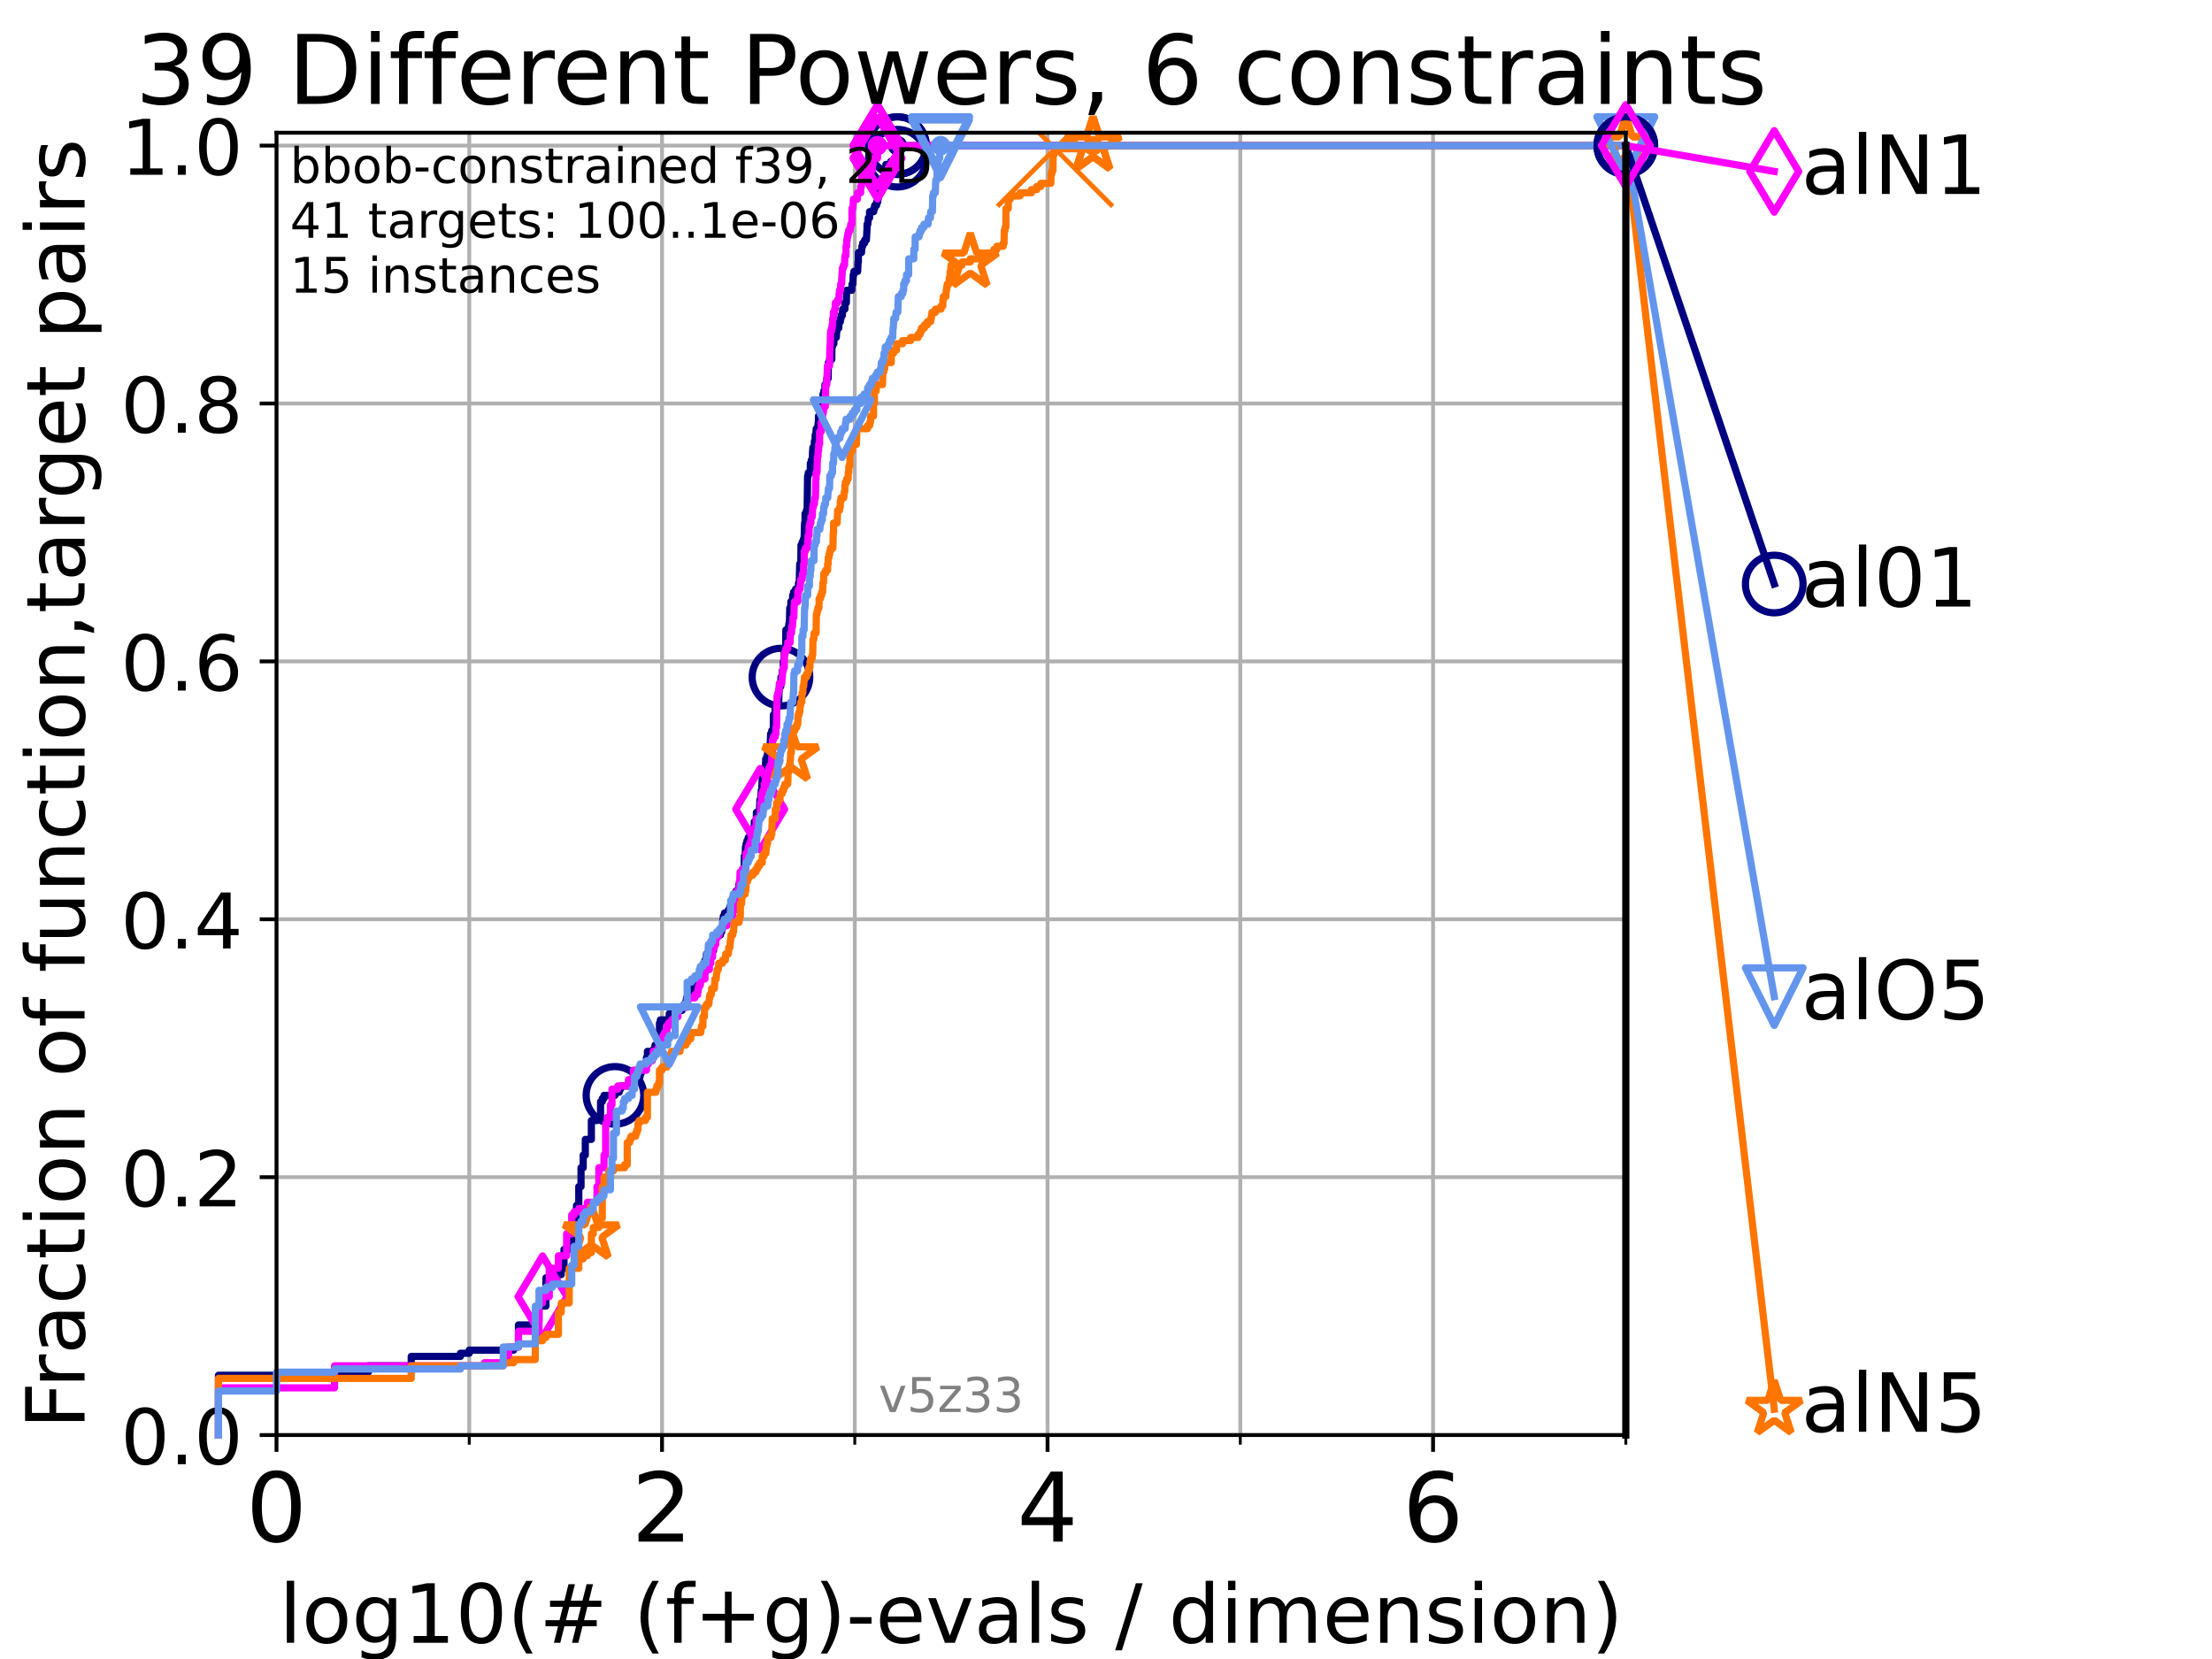 <?xml version="1.0" encoding="utf-8" standalone="no"?>
<!DOCTYPE svg PUBLIC "-//W3C//DTD SVG 1.1//EN"
  "http://www.w3.org/Graphics/SVG/1.1/DTD/svg11.dtd">
<!-- Created with matplotlib (https://matplotlib.org/) -->
<svg height="345.6pt" version="1.1" viewBox="0 0 460.8 345.6" width="460.8pt" xmlns="http://www.w3.org/2000/svg" xmlns:xlink="http://www.w3.org/1999/xlink">
 <defs>
  <style type="text/css">*{stroke-linecap:butt;stroke-linejoin:round;}</style>
 </defs>
 <g id="figure_1">
  <g id="patch_1">
   <path d="M 0 345.6 
L 460.8 345.6 
L 460.8 0 
L 0 0 
z
" style="fill:#ffffff;"/>
  </g>
  <g id="axes_1">
   <g id="patch_2">
    <path d="M 57.6 298.944 
L 338.688 298.944 
L 338.688 27.648 
L 57.6 27.648 
z
" style="fill:#ffffff;"/>
   </g>
   <g id="matplotlib.axis_1">
    <g id="xtick_1">
     <g id="line2d_1">
      <path clip-path="url(#p449dcd258c)" d="M 57.6 298.944 
L 57.6 27.648 
" style="fill:none;stroke:#b0b0b0;stroke-linecap:square;stroke-width:0.8;"/>
     </g>
     <g id="line2d_2">
      <defs>
       <path d="M 0 0 
L 0 3.5 
" id="mfd205e5e0e" style="stroke:#000000;stroke-width:0.8;"/>
      </defs>
      <g>
       <use style="stroke:#000000;stroke-width:0.8;" x="57.6" xlink:href="#mfd205e5e0e" y="298.944"/>
      </g>
     </g>
     <g id="text_1">
      <!-- 0 -->
      <g transform="translate(51.237 321.141)scale(0.2 -0.2)">
       <defs>
        <path d="M 31.781 66.406 
Q 24.172 66.406 20.328 58.906 
Q 16.5 51.422 16.5 36.375 
Q 16.5 21.391 20.328 13.891 
Q 24.172 6.391 31.781 6.391 
Q 39.453 6.391 43.281 13.891 
Q 47.125 21.391 47.125 36.375 
Q 47.125 51.422 43.281 58.906 
Q 39.453 66.406 31.781 66.406 
z
M 31.781 74.219 
Q 44.047 74.219 50.516 64.516 
Q 56.984 54.828 56.984 36.375 
Q 56.984 17.969 50.516 8.266 
Q 44.047 -1.422 31.781 -1.422 
Q 19.531 -1.422 13.062 8.266 
Q 6.594 17.969 6.594 36.375 
Q 6.594 54.828 13.062 64.516 
Q 19.531 74.219 31.781 74.219 
z
" id="DejaVuSans-48"/>
       </defs>
       <use xlink:href="#DejaVuSans-48"/>
      </g>
     </g>
    </g>
    <g id="xtick_2">
     <g id="line2d_3">
      <path clip-path="url(#p449dcd258c)" d="M 137.911 298.944 
L 137.911 27.648 
" style="fill:none;stroke:#b0b0b0;stroke-linecap:square;stroke-width:0.8;"/>
     </g>
     <g id="line2d_4">
      <g>
       <use style="stroke:#000000;stroke-width:0.8;" x="137.911" xlink:href="#mfd205e5e0e" y="298.944"/>
      </g>
     </g>
     <g id="text_2">
      <!-- 2 -->
      <g transform="translate(131.548 321.141)scale(0.2 -0.2)">
       <defs>
        <path d="M 19.188 8.297 
L 53.609 8.297 
L 53.609 0 
L 7.328 0 
L 7.328 8.297 
Q 12.938 14.109 22.625 23.891 
Q 32.328 33.688 34.812 36.531 
Q 39.547 41.844 41.422 45.531 
Q 43.312 49.219 43.312 52.781 
Q 43.312 58.594 39.234 62.25 
Q 35.156 65.922 28.609 65.922 
Q 23.969 65.922 18.812 64.312 
Q 13.672 62.703 7.812 59.422 
L 7.812 69.391 
Q 13.766 71.781 18.938 73 
Q 24.125 74.219 28.422 74.219 
Q 39.75 74.219 46.484 68.547 
Q 53.219 62.891 53.219 53.422 
Q 53.219 48.922 51.531 44.891 
Q 49.859 40.875 45.406 35.406 
Q 44.188 33.984 37.641 27.219 
Q 31.109 20.453 19.188 8.297 
z
" id="DejaVuSans-50"/>
       </defs>
       <use xlink:href="#DejaVuSans-50"/>
      </g>
     </g>
    </g>
    <g id="xtick_3">
     <g id="line2d_5">
      <path clip-path="url(#p449dcd258c)" d="M 218.222 298.944 
L 218.222 27.648 
" style="fill:none;stroke:#b0b0b0;stroke-linecap:square;stroke-width:0.8;"/>
     </g>
     <g id="line2d_6">
      <g>
       <use style="stroke:#000000;stroke-width:0.8;" x="218.222" xlink:href="#mfd205e5e0e" y="298.944"/>
      </g>
     </g>
     <g id="text_3">
      <!-- 4 -->
      <g transform="translate(211.859 321.141)scale(0.2 -0.2)">
       <defs>
        <path d="M 37.797 64.312 
L 12.891 25.391 
L 37.797 25.391 
z
M 35.203 72.906 
L 47.609 72.906 
L 47.609 25.391 
L 58.016 25.391 
L 58.016 17.188 
L 47.609 17.188 
L 47.609 0 
L 37.797 0 
L 37.797 17.188 
L 4.891 17.188 
L 4.891 26.703 
z
" id="DejaVuSans-52"/>
       </defs>
       <use xlink:href="#DejaVuSans-52"/>
      </g>
     </g>
    </g>
    <g id="xtick_4">
     <g id="line2d_7">
      <path clip-path="url(#p449dcd258c)" d="M 298.533 298.944 
L 298.533 27.648 
" style="fill:none;stroke:#b0b0b0;stroke-linecap:square;stroke-width:0.8;"/>
     </g>
     <g id="line2d_8">
      <g>
       <use style="stroke:#000000;stroke-width:0.8;" x="298.533" xlink:href="#mfd205e5e0e" y="298.944"/>
      </g>
     </g>
     <g id="text_4">
      <!-- 6 -->
      <g transform="translate(292.17 321.141)scale(0.2 -0.2)">
       <defs>
        <path d="M 33.016 40.375 
Q 26.375 40.375 22.484 35.828 
Q 18.609 31.297 18.609 23.391 
Q 18.609 15.531 22.484 10.953 
Q 26.375 6.391 33.016 6.391 
Q 39.656 6.391 43.531 10.953 
Q 47.406 15.531 47.406 23.391 
Q 47.406 31.297 43.531 35.828 
Q 39.656 40.375 33.016 40.375 
z
M 52.594 71.297 
L 52.594 62.312 
Q 48.875 64.062 45.094 64.984 
Q 41.312 65.922 37.594 65.922 
Q 27.828 65.922 22.672 59.328 
Q 17.531 52.734 16.797 39.406 
Q 19.672 43.656 24.016 45.922 
Q 28.375 48.188 33.594 48.188 
Q 44.578 48.188 50.953 41.516 
Q 57.328 34.859 57.328 23.391 
Q 57.328 12.156 50.688 5.359 
Q 44.047 -1.422 33.016 -1.422 
Q 20.359 -1.422 13.672 8.266 
Q 6.984 17.969 6.984 36.375 
Q 6.984 53.656 15.188 63.938 
Q 23.391 74.219 37.203 74.219 
Q 40.922 74.219 44.703 73.484 
Q 48.484 72.75 52.594 71.297 
z
" id="DejaVuSans-54"/>
       </defs>
       <use xlink:href="#DejaVuSans-54"/>
      </g>
     </g>
    </g>
    <g id="xtick_5">
     <g id="line2d_9">
      <path clip-path="url(#p449dcd258c)" d="M 97.755 298.944 
L 97.755 27.648 
" style="fill:none;stroke:#b0b0b0;stroke-linecap:square;stroke-width:0.8;"/>
     </g>
     <g id="line2d_10">
      <defs>
       <path d="M 0 0 
L 0 2 
" id="mc4403629ac" style="stroke:#000000;stroke-width:0.6;"/>
      </defs>
      <g>
       <use style="stroke:#000000;stroke-width:0.6;" x="97.755" xlink:href="#mc4403629ac" y="298.944"/>
      </g>
     </g>
    </g>
    <g id="xtick_6">
     <g id="line2d_11">
      <path clip-path="url(#p449dcd258c)" d="M 178.066 298.944 
L 178.066 27.648 
" style="fill:none;stroke:#b0b0b0;stroke-linecap:square;stroke-width:0.8;"/>
     </g>
     <g id="line2d_12">
      <g>
       <use style="stroke:#000000;stroke-width:0.6;" x="178.066" xlink:href="#mc4403629ac" y="298.944"/>
      </g>
     </g>
    </g>
    <g id="xtick_7">
     <g id="line2d_13">
      <path clip-path="url(#p449dcd258c)" d="M 258.377 298.944 
L 258.377 27.648 
" style="fill:none;stroke:#b0b0b0;stroke-linecap:square;stroke-width:0.8;"/>
     </g>
     <g id="line2d_14">
      <g>
       <use style="stroke:#000000;stroke-width:0.6;" x="258.377" xlink:href="#mc4403629ac" y="298.944"/>
      </g>
     </g>
    </g>
    <g id="xtick_8">
     <g id="line2d_15">
      <path clip-path="url(#p449dcd258c)" d="M 338.688 298.944 
L 338.688 27.648 
" style="fill:none;stroke:#b0b0b0;stroke-linecap:square;stroke-width:0.8;"/>
     </g>
     <g id="line2d_16">
      <g>
       <use style="stroke:#000000;stroke-width:0.6;" x="338.688" xlink:href="#mc4403629ac" y="298.944"/>
      </g>
     </g>
    </g>
    <g id="text_5">
     <!-- log10(# (f+g)-evals / dimension) -->
     <g transform="translate(58.145 342.218)scale(0.17 -0.17)">
      <defs>
       <path d="M 9.422 75.984 
L 18.406 75.984 
L 18.406 0 
L 9.422 0 
z
" id="DejaVuSans-108"/>
       <path d="M 30.609 48.391 
Q 23.391 48.391 19.188 42.75 
Q 14.984 37.109 14.984 27.297 
Q 14.984 17.484 19.156 11.844 
Q 23.344 6.203 30.609 6.203 
Q 37.797 6.203 41.984 11.859 
Q 46.188 17.531 46.188 27.297 
Q 46.188 37.016 41.984 42.703 
Q 37.797 48.391 30.609 48.391 
z
M 30.609 56 
Q 42.328 56 49.016 48.375 
Q 55.719 40.766 55.719 27.297 
Q 55.719 13.875 49.016 6.219 
Q 42.328 -1.422 30.609 -1.422 
Q 18.844 -1.422 12.172 6.219 
Q 5.516 13.875 5.516 27.297 
Q 5.516 40.766 12.172 48.375 
Q 18.844 56 30.609 56 
z
" id="DejaVuSans-111"/>
       <path d="M 45.406 27.984 
Q 45.406 37.75 41.375 43.109 
Q 37.359 48.484 30.078 48.484 
Q 22.859 48.484 18.828 43.109 
Q 14.797 37.75 14.797 27.984 
Q 14.797 18.266 18.828 12.891 
Q 22.859 7.516 30.078 7.516 
Q 37.359 7.516 41.375 12.891 
Q 45.406 18.266 45.406 27.984 
z
M 54.391 6.781 
Q 54.391 -7.172 48.188 -13.984 
Q 42 -20.797 29.203 -20.797 
Q 24.469 -20.797 20.266 -20.094 
Q 16.062 -19.391 12.109 -17.922 
L 12.109 -9.188 
Q 16.062 -11.328 19.922 -12.344 
Q 23.781 -13.375 27.781 -13.375 
Q 36.625 -13.375 41.016 -8.766 
Q 45.406 -4.156 45.406 5.172 
L 45.406 9.625 
Q 42.625 4.781 38.281 2.391 
Q 33.938 0 27.875 0 
Q 17.828 0 11.672 7.656 
Q 5.516 15.328 5.516 27.984 
Q 5.516 40.672 11.672 48.328 
Q 17.828 56 27.875 56 
Q 33.938 56 38.281 53.609 
Q 42.625 51.219 45.406 46.391 
L 45.406 54.688 
L 54.391 54.688 
z
" id="DejaVuSans-103"/>
       <path d="M 12.406 8.297 
L 28.516 8.297 
L 28.516 63.922 
L 10.984 60.406 
L 10.984 69.391 
L 28.422 72.906 
L 38.281 72.906 
L 38.281 8.297 
L 54.391 8.297 
L 54.391 0 
L 12.406 0 
z
" id="DejaVuSans-49"/>
       <path d="M 31 75.875 
Q 24.469 64.656 21.281 53.656 
Q 18.109 42.672 18.109 31.391 
Q 18.109 20.125 21.312 9.062 
Q 24.516 -2 31 -13.188 
L 23.188 -13.188 
Q 15.875 -1.703 12.234 9.375 
Q 8.594 20.453 8.594 31.391 
Q 8.594 42.281 12.203 53.312 
Q 15.828 64.359 23.188 75.875 
z
" id="DejaVuSans-40"/>
       <path d="M 51.125 44 
L 36.922 44 
L 32.812 27.688 
L 47.125 27.688 
z
M 43.797 71.781 
L 38.719 51.516 
L 52.984 51.516 
L 58.109 71.781 
L 65.922 71.781 
L 60.891 51.516 
L 76.125 51.516 
L 76.125 44 
L 58.984 44 
L 54.984 27.688 
L 70.516 27.688 
L 70.516 20.219 
L 53.078 20.219 
L 48 0 
L 40.188 0 
L 45.219 20.219 
L 30.906 20.219 
L 25.875 0 
L 18.016 0 
L 23.094 20.219 
L 7.719 20.219 
L 7.719 27.688 
L 24.906 27.688 
L 29 44 
L 13.281 44 
L 13.281 51.516 
L 30.906 51.516 
L 35.891 71.781 
z
" id="DejaVuSans-35"/>
       <path id="DejaVuSans-32"/>
       <path d="M 37.109 75.984 
L 37.109 68.5 
L 28.516 68.5 
Q 23.688 68.5 21.797 66.547 
Q 19.922 64.594 19.922 59.516 
L 19.922 54.688 
L 34.719 54.688 
L 34.719 47.703 
L 19.922 47.703 
L 19.922 0 
L 10.891 0 
L 10.891 47.703 
L 2.297 47.703 
L 2.297 54.688 
L 10.891 54.688 
L 10.891 58.5 
Q 10.891 67.625 15.141 71.797 
Q 19.391 75.984 28.609 75.984 
z
" id="DejaVuSans-102"/>
       <path d="M 46 62.703 
L 46 35.5 
L 73.188 35.5 
L 73.188 27.203 
L 46 27.203 
L 46 0 
L 37.797 0 
L 37.797 27.203 
L 10.594 27.203 
L 10.594 35.5 
L 37.797 35.5 
L 37.797 62.703 
z
" id="DejaVuSans-43"/>
       <path d="M 8.016 75.875 
L 15.828 75.875 
Q 23.141 64.359 26.781 53.312 
Q 30.422 42.281 30.422 31.391 
Q 30.422 20.453 26.781 9.375 
Q 23.141 -1.703 15.828 -13.188 
L 8.016 -13.188 
Q 14.5 -2 17.703 9.062 
Q 20.906 20.125 20.906 31.391 
Q 20.906 42.672 17.703 53.656 
Q 14.5 64.656 8.016 75.875 
z
" id="DejaVuSans-41"/>
       <path d="M 4.891 31.391 
L 31.203 31.391 
L 31.203 23.391 
L 4.891 23.391 
z
" id="DejaVuSans-45"/>
       <path d="M 56.203 29.594 
L 56.203 25.203 
L 14.891 25.203 
Q 15.484 15.922 20.484 11.062 
Q 25.484 6.203 34.422 6.203 
Q 39.594 6.203 44.453 7.469 
Q 49.312 8.734 54.109 11.281 
L 54.109 2.781 
Q 49.266 0.734 44.188 -0.344 
Q 39.109 -1.422 33.891 -1.422 
Q 20.797 -1.422 13.156 6.188 
Q 5.516 13.812 5.516 26.812 
Q 5.516 40.234 12.766 48.109 
Q 20.016 56 32.328 56 
Q 43.359 56 49.781 48.891 
Q 56.203 41.797 56.203 29.594 
z
M 47.219 32.234 
Q 47.125 39.594 43.094 43.984 
Q 39.062 48.391 32.422 48.391 
Q 24.906 48.391 20.391 44.141 
Q 15.875 39.891 15.188 32.172 
z
" id="DejaVuSans-101"/>
       <path d="M 2.984 54.688 
L 12.5 54.688 
L 29.594 8.797 
L 46.688 54.688 
L 56.203 54.688 
L 35.688 0 
L 23.484 0 
z
" id="DejaVuSans-118"/>
       <path d="M 34.281 27.484 
Q 23.391 27.484 19.188 25 
Q 14.984 22.516 14.984 16.5 
Q 14.984 11.719 18.141 8.906 
Q 21.297 6.109 26.703 6.109 
Q 34.188 6.109 38.703 11.406 
Q 43.219 16.703 43.219 25.484 
L 43.219 27.484 
z
M 52.203 31.203 
L 52.203 0 
L 43.219 0 
L 43.219 8.297 
Q 40.141 3.328 35.547 0.953 
Q 30.953 -1.422 24.312 -1.422 
Q 15.922 -1.422 10.953 3.297 
Q 6 8.016 6 15.922 
Q 6 25.141 12.172 29.828 
Q 18.359 34.516 30.609 34.516 
L 43.219 34.516 
L 43.219 35.406 
Q 43.219 41.609 39.141 45 
Q 35.062 48.391 27.688 48.391 
Q 23 48.391 18.547 47.266 
Q 14.109 46.141 10.016 43.891 
L 10.016 52.203 
Q 14.938 54.109 19.578 55.047 
Q 24.219 56 28.609 56 
Q 40.484 56 46.344 49.844 
Q 52.203 43.703 52.203 31.203 
z
" id="DejaVuSans-97"/>
       <path d="M 44.281 53.078 
L 44.281 44.578 
Q 40.484 46.531 36.375 47.5 
Q 32.281 48.484 27.875 48.484 
Q 21.188 48.484 17.844 46.438 
Q 14.5 44.391 14.5 40.281 
Q 14.5 37.156 16.891 35.375 
Q 19.281 33.594 26.516 31.984 
L 29.594 31.297 
Q 39.156 29.25 43.188 25.516 
Q 47.219 21.781 47.219 15.094 
Q 47.219 7.469 41.188 3.016 
Q 35.156 -1.422 24.609 -1.422 
Q 20.219 -1.422 15.453 -0.562 
Q 10.688 0.297 5.422 2 
L 5.422 11.281 
Q 10.406 8.688 15.234 7.391 
Q 20.062 6.109 24.812 6.109 
Q 31.156 6.109 34.562 8.281 
Q 37.984 10.453 37.984 14.406 
Q 37.984 18.062 35.516 20.016 
Q 33.062 21.969 24.703 23.781 
L 21.578 24.516 
Q 13.234 26.266 9.516 29.906 
Q 5.812 33.547 5.812 39.891 
Q 5.812 47.609 11.281 51.797 
Q 16.75 56 26.812 56 
Q 31.781 56 36.172 55.266 
Q 40.578 54.547 44.281 53.078 
z
" id="DejaVuSans-115"/>
       <path d="M 25.391 72.906 
L 33.688 72.906 
L 8.297 -9.281 
L 0 -9.281 
z
" id="DejaVuSans-47"/>
       <path d="M 45.406 46.391 
L 45.406 75.984 
L 54.391 75.984 
L 54.391 0 
L 45.406 0 
L 45.406 8.203 
Q 42.578 3.328 38.25 0.953 
Q 33.938 -1.422 27.875 -1.422 
Q 17.969 -1.422 11.734 6.484 
Q 5.516 14.406 5.516 27.297 
Q 5.516 40.188 11.734 48.094 
Q 17.969 56 27.875 56 
Q 33.938 56 38.25 53.625 
Q 42.578 51.266 45.406 46.391 
z
M 14.797 27.297 
Q 14.797 17.391 18.875 11.75 
Q 22.953 6.109 30.078 6.109 
Q 37.203 6.109 41.297 11.75 
Q 45.406 17.391 45.406 27.297 
Q 45.406 37.203 41.297 42.844 
Q 37.203 48.484 30.078 48.484 
Q 22.953 48.484 18.875 42.844 
Q 14.797 37.203 14.797 27.297 
z
" id="DejaVuSans-100"/>
       <path d="M 9.422 54.688 
L 18.406 54.688 
L 18.406 0 
L 9.422 0 
z
M 9.422 75.984 
L 18.406 75.984 
L 18.406 64.594 
L 9.422 64.594 
z
" id="DejaVuSans-105"/>
       <path d="M 52 44.188 
Q 55.375 50.25 60.062 53.125 
Q 64.75 56 71.094 56 
Q 79.641 56 84.281 50.016 
Q 88.922 44.047 88.922 33.016 
L 88.922 0 
L 79.891 0 
L 79.891 32.719 
Q 79.891 40.578 77.094 44.375 
Q 74.312 48.188 68.609 48.188 
Q 61.625 48.188 57.562 43.547 
Q 53.516 38.922 53.516 30.906 
L 53.516 0 
L 44.484 0 
L 44.484 32.719 
Q 44.484 40.625 41.703 44.406 
Q 38.922 48.188 33.109 48.188 
Q 26.219 48.188 22.156 43.531 
Q 18.109 38.875 18.109 30.906 
L 18.109 0 
L 9.078 0 
L 9.078 54.688 
L 18.109 54.688 
L 18.109 46.188 
Q 21.188 51.219 25.484 53.609 
Q 29.781 56 35.688 56 
Q 41.656 56 45.828 52.969 
Q 50 49.953 52 44.188 
z
" id="DejaVuSans-109"/>
       <path d="M 54.891 33.016 
L 54.891 0 
L 45.906 0 
L 45.906 32.719 
Q 45.906 40.484 42.875 44.328 
Q 39.844 48.188 33.797 48.188 
Q 26.516 48.188 22.312 43.547 
Q 18.109 38.922 18.109 30.906 
L 18.109 0 
L 9.078 0 
L 9.078 54.688 
L 18.109 54.688 
L 18.109 46.188 
Q 21.344 51.125 25.703 53.562 
Q 30.078 56 35.797 56 
Q 45.219 56 50.047 50.172 
Q 54.891 44.344 54.891 33.016 
z
" id="DejaVuSans-110"/>
      </defs>
      <use xlink:href="#DejaVuSans-108"/>
      <use x="27.783" xlink:href="#DejaVuSans-111"/>
      <use x="88.965" xlink:href="#DejaVuSans-103"/>
      <use x="152.441" xlink:href="#DejaVuSans-49"/>
      <use x="216.064" xlink:href="#DejaVuSans-48"/>
      <use x="279.688" xlink:href="#DejaVuSans-40"/>
      <use x="318.701" xlink:href="#DejaVuSans-35"/>
      <use x="402.49" xlink:href="#DejaVuSans-32"/>
      <use x="434.277" xlink:href="#DejaVuSans-40"/>
      <use x="473.291" xlink:href="#DejaVuSans-102"/>
      <use x="508.496" xlink:href="#DejaVuSans-43"/>
      <use x="592.285" xlink:href="#DejaVuSans-103"/>
      <use x="655.762" xlink:href="#DejaVuSans-41"/>
      <use x="694.775" xlink:href="#DejaVuSans-45"/>
      <use x="730.859" xlink:href="#DejaVuSans-101"/>
      <use x="792.383" xlink:href="#DejaVuSans-118"/>
      <use x="851.562" xlink:href="#DejaVuSans-97"/>
      <use x="912.842" xlink:href="#DejaVuSans-108"/>
      <use x="940.625" xlink:href="#DejaVuSans-115"/>
      <use x="992.725" xlink:href="#DejaVuSans-32"/>
      <use x="1024.512" xlink:href="#DejaVuSans-47"/>
      <use x="1058.203" xlink:href="#DejaVuSans-32"/>
      <use x="1089.99" xlink:href="#DejaVuSans-100"/>
      <use x="1153.467" xlink:href="#DejaVuSans-105"/>
      <use x="1181.25" xlink:href="#DejaVuSans-109"/>
      <use x="1278.662" xlink:href="#DejaVuSans-101"/>
      <use x="1340.186" xlink:href="#DejaVuSans-110"/>
      <use x="1403.564" xlink:href="#DejaVuSans-115"/>
      <use x="1455.664" xlink:href="#DejaVuSans-105"/>
      <use x="1483.447" xlink:href="#DejaVuSans-111"/>
      <use x="1544.629" xlink:href="#DejaVuSans-110"/>
      <use x="1608.008" xlink:href="#DejaVuSans-41"/>
     </g>
    </g>
   </g>
   <g id="matplotlib.axis_2">
    <g id="ytick_1">
     <g id="line2d_17">
      <path clip-path="url(#p449dcd258c)" d="M 57.6 298.944 
L 338.688 298.944 
" style="fill:none;stroke:#b0b0b0;stroke-linecap:square;stroke-width:0.8;"/>
     </g>
     <g id="line2d_18">
      <defs>
       <path d="M 0 0 
L -3.5 0 
" id="md57b4c406c" style="stroke:#000000;stroke-width:0.8;"/>
      </defs>
      <g>
       <use style="stroke:#000000;stroke-width:0.8;" x="57.6" xlink:href="#md57b4c406c" y="298.944"/>
      </g>
     </g>
     <g id="text_6">
      <!-- 0.0 -->
      <g transform="translate(25.155 305.023)scale(0.16 -0.16)">
       <defs>
        <path d="M 10.688 12.406 
L 21 12.406 
L 21 0 
L 10.688 0 
z
" id="DejaVuSans-46"/>
       </defs>
       <use xlink:href="#DejaVuSans-48"/>
       <use x="63.623" xlink:href="#DejaVuSans-46"/>
       <use x="95.41" xlink:href="#DejaVuSans-48"/>
      </g>
     </g>
    </g>
    <g id="ytick_2">
     <g id="line2d_19">
      <path clip-path="url(#p449dcd258c)" d="M 57.6 245.222 
L 338.688 245.222 
" style="fill:none;stroke:#b0b0b0;stroke-linecap:square;stroke-width:0.8;"/>
     </g>
     <g id="line2d_20">
      <g>
       <use style="stroke:#000000;stroke-width:0.8;" x="57.6" xlink:href="#md57b4c406c" y="245.222"/>
      </g>
     </g>
     <g id="text_7">
      <!-- 0.2 -->
      <g transform="translate(25.155 251.301)scale(0.16 -0.16)">
       <use xlink:href="#DejaVuSans-48"/>
       <use x="63.623" xlink:href="#DejaVuSans-46"/>
       <use x="95.41" xlink:href="#DejaVuSans-50"/>
      </g>
     </g>
    </g>
    <g id="ytick_3">
     <g id="line2d_21">
      <path clip-path="url(#p449dcd258c)" d="M 57.6 191.5 
L 338.688 191.5 
" style="fill:none;stroke:#b0b0b0;stroke-linecap:square;stroke-width:0.8;"/>
     </g>
     <g id="line2d_22">
      <g>
       <use style="stroke:#000000;stroke-width:0.8;" x="57.6" xlink:href="#md57b4c406c" y="191.5"/>
      </g>
     </g>
     <g id="text_8">
      <!-- 0.4 -->
      <g transform="translate(25.155 197.579)scale(0.16 -0.16)">
       <use xlink:href="#DejaVuSans-48"/>
       <use x="63.623" xlink:href="#DejaVuSans-46"/>
       <use x="95.41" xlink:href="#DejaVuSans-52"/>
      </g>
     </g>
    </g>
    <g id="ytick_4">
     <g id="line2d_23">
      <path clip-path="url(#p449dcd258c)" d="M 57.6 137.778 
L 338.688 137.778 
" style="fill:none;stroke:#b0b0b0;stroke-linecap:square;stroke-width:0.8;"/>
     </g>
     <g id="line2d_24">
      <g>
       <use style="stroke:#000000;stroke-width:0.8;" x="57.6" xlink:href="#md57b4c406c" y="137.778"/>
      </g>
     </g>
     <g id="text_9">
      <!-- 0.6 -->
      <g transform="translate(25.155 143.857)scale(0.16 -0.16)">
       <use xlink:href="#DejaVuSans-48"/>
       <use x="63.623" xlink:href="#DejaVuSans-46"/>
       <use x="95.41" xlink:href="#DejaVuSans-54"/>
      </g>
     </g>
    </g>
    <g id="ytick_5">
     <g id="line2d_25">
      <path clip-path="url(#p449dcd258c)" d="M 57.6 84.056 
L 338.688 84.056 
" style="fill:none;stroke:#b0b0b0;stroke-linecap:square;stroke-width:0.8;"/>
     </g>
     <g id="line2d_26">
      <g>
       <use style="stroke:#000000;stroke-width:0.8;" x="57.6" xlink:href="#md57b4c406c" y="84.056"/>
      </g>
     </g>
     <g id="text_10">
      <!-- 0.8 -->
      <g transform="translate(25.155 90.135)scale(0.16 -0.16)">
       <defs>
        <path d="M 31.781 34.625 
Q 24.75 34.625 20.719 30.859 
Q 16.703 27.094 16.703 20.516 
Q 16.703 13.922 20.719 10.156 
Q 24.75 6.391 31.781 6.391 
Q 38.812 6.391 42.859 10.172 
Q 46.922 13.969 46.922 20.516 
Q 46.922 27.094 42.891 30.859 
Q 38.875 34.625 31.781 34.625 
z
M 21.922 38.812 
Q 15.578 40.375 12.031 44.719 
Q 8.5 49.078 8.5 55.328 
Q 8.5 64.062 14.719 69.141 
Q 20.953 74.219 31.781 74.219 
Q 42.672 74.219 48.875 69.141 
Q 55.078 64.062 55.078 55.328 
Q 55.078 49.078 51.531 44.719 
Q 48 40.375 41.703 38.812 
Q 48.828 37.156 52.797 32.312 
Q 56.781 27.484 56.781 20.516 
Q 56.781 9.906 50.312 4.234 
Q 43.844 -1.422 31.781 -1.422 
Q 19.734 -1.422 13.25 4.234 
Q 6.781 9.906 6.781 20.516 
Q 6.781 27.484 10.781 32.312 
Q 14.797 37.156 21.922 38.812 
z
M 18.312 54.391 
Q 18.312 48.734 21.844 45.562 
Q 25.391 42.391 31.781 42.391 
Q 38.141 42.391 41.719 45.562 
Q 45.312 48.734 45.312 54.391 
Q 45.312 60.062 41.719 63.234 
Q 38.141 66.406 31.781 66.406 
Q 25.391 66.406 21.844 63.234 
Q 18.312 60.062 18.312 54.391 
z
" id="DejaVuSans-56"/>
       </defs>
       <use xlink:href="#DejaVuSans-48"/>
       <use x="63.623" xlink:href="#DejaVuSans-46"/>
       <use x="95.41" xlink:href="#DejaVuSans-56"/>
      </g>
     </g>
    </g>
    <g id="ytick_6">
     <g id="line2d_27">
      <path clip-path="url(#p449dcd258c)" d="M 57.6 30.334 
L 338.688 30.334 
" style="fill:none;stroke:#b0b0b0;stroke-linecap:square;stroke-width:0.8;"/>
     </g>
     <g id="line2d_28">
      <g>
       <use style="stroke:#000000;stroke-width:0.8;" x="57.6" xlink:href="#md57b4c406c" y="30.334"/>
      </g>
     </g>
     <g id="text_11">
      <!-- 1.0 -->
      <g transform="translate(25.155 36.413)scale(0.16 -0.16)">
       <use xlink:href="#DejaVuSans-49"/>
       <use x="63.623" xlink:href="#DejaVuSans-46"/>
       <use x="95.41" xlink:href="#DejaVuSans-48"/>
      </g>
     </g>
    </g>
    <g id="text_12">
     <!-- Fraction of function,target pairs -->
     <g transform="translate(17.62 297.681)rotate(-90)scale(0.17 -0.17)">
      <defs>
       <path d="M 9.812 72.906 
L 51.703 72.906 
L 51.703 64.594 
L 19.672 64.594 
L 19.672 43.109 
L 48.578 43.109 
L 48.578 34.812 
L 19.672 34.812 
L 19.672 0 
L 9.812 0 
z
" id="DejaVuSans-70"/>
       <path d="M 41.109 46.297 
Q 39.594 47.172 37.812 47.578 
Q 36.031 48 33.891 48 
Q 26.266 48 22.188 43.047 
Q 18.109 38.094 18.109 28.812 
L 18.109 0 
L 9.078 0 
L 9.078 54.688 
L 18.109 54.688 
L 18.109 46.188 
Q 20.953 51.172 25.484 53.578 
Q 30.031 56 36.531 56 
Q 37.453 56 38.578 55.875 
Q 39.703 55.766 41.062 55.516 
z
" id="DejaVuSans-114"/>
       <path d="M 48.781 52.594 
L 48.781 44.188 
Q 44.969 46.297 41.141 47.344 
Q 37.312 48.391 33.406 48.391 
Q 24.656 48.391 19.812 42.844 
Q 14.984 37.312 14.984 27.297 
Q 14.984 17.281 19.812 11.734 
Q 24.656 6.203 33.406 6.203 
Q 37.312 6.203 41.141 7.25 
Q 44.969 8.297 48.781 10.406 
L 48.781 2.094 
Q 45.016 0.344 40.984 -0.531 
Q 36.969 -1.422 32.422 -1.422 
Q 20.062 -1.422 12.781 6.344 
Q 5.516 14.109 5.516 27.297 
Q 5.516 40.672 12.859 48.328 
Q 20.219 56 33.016 56 
Q 37.156 56 41.109 55.141 
Q 45.062 54.297 48.781 52.594 
z
" id="DejaVuSans-99"/>
       <path d="M 18.312 70.219 
L 18.312 54.688 
L 36.812 54.688 
L 36.812 47.703 
L 18.312 47.703 
L 18.312 18.016 
Q 18.312 11.328 20.141 9.422 
Q 21.969 7.516 27.594 7.516 
L 36.812 7.516 
L 36.812 0 
L 27.594 0 
Q 17.188 0 13.234 3.875 
Q 9.281 7.766 9.281 18.016 
L 9.281 47.703 
L 2.688 47.703 
L 2.688 54.688 
L 9.281 54.688 
L 9.281 70.219 
z
" id="DejaVuSans-116"/>
       <path d="M 8.5 21.578 
L 8.5 54.688 
L 17.484 54.688 
L 17.484 21.922 
Q 17.484 14.156 20.5 10.266 
Q 23.531 6.391 29.594 6.391 
Q 36.859 6.391 41.078 11.031 
Q 45.312 15.672 45.312 23.688 
L 45.312 54.688 
L 54.297 54.688 
L 54.297 0 
L 45.312 0 
L 45.312 8.406 
Q 42.047 3.422 37.719 1 
Q 33.406 -1.422 27.688 -1.422 
Q 18.266 -1.422 13.375 4.438 
Q 8.5 10.297 8.5 21.578 
z
M 31.109 56 
z
" id="DejaVuSans-117"/>
       <path d="M 11.719 12.406 
L 22.016 12.406 
L 22.016 4 
L 14.016 -11.625 
L 7.719 -11.625 
L 11.719 4 
z
" id="DejaVuSans-44"/>
       <path d="M 18.109 8.203 
L 18.109 -20.797 
L 9.078 -20.797 
L 9.078 54.688 
L 18.109 54.688 
L 18.109 46.391 
Q 20.953 51.266 25.266 53.625 
Q 29.594 56 35.594 56 
Q 45.562 56 51.781 48.094 
Q 58.016 40.188 58.016 27.297 
Q 58.016 14.406 51.781 6.484 
Q 45.562 -1.422 35.594 -1.422 
Q 29.594 -1.422 25.266 0.953 
Q 20.953 3.328 18.109 8.203 
z
M 48.688 27.297 
Q 48.688 37.203 44.609 42.844 
Q 40.531 48.484 33.406 48.484 
Q 26.266 48.484 22.188 42.844 
Q 18.109 37.203 18.109 27.297 
Q 18.109 17.391 22.188 11.75 
Q 26.266 6.109 33.406 6.109 
Q 40.531 6.109 44.609 11.75 
Q 48.688 17.391 48.688 27.297 
z
" id="DejaVuSans-112"/>
      </defs>
      <use xlink:href="#DejaVuSans-70"/>
      <use x="50.27" xlink:href="#DejaVuSans-114"/>
      <use x="91.383" xlink:href="#DejaVuSans-97"/>
      <use x="152.662" xlink:href="#DejaVuSans-99"/>
      <use x="207.643" xlink:href="#DejaVuSans-116"/>
      <use x="246.852" xlink:href="#DejaVuSans-105"/>
      <use x="274.635" xlink:href="#DejaVuSans-111"/>
      <use x="335.816" xlink:href="#DejaVuSans-110"/>
      <use x="399.195" xlink:href="#DejaVuSans-32"/>
      <use x="430.982" xlink:href="#DejaVuSans-111"/>
      <use x="492.164" xlink:href="#DejaVuSans-102"/>
      <use x="527.369" xlink:href="#DejaVuSans-32"/>
      <use x="559.156" xlink:href="#DejaVuSans-102"/>
      <use x="594.361" xlink:href="#DejaVuSans-117"/>
      <use x="657.74" xlink:href="#DejaVuSans-110"/>
      <use x="721.119" xlink:href="#DejaVuSans-99"/>
      <use x="776.1" xlink:href="#DejaVuSans-116"/>
      <use x="815.309" xlink:href="#DejaVuSans-105"/>
      <use x="843.092" xlink:href="#DejaVuSans-111"/>
      <use x="904.273" xlink:href="#DejaVuSans-110"/>
      <use x="967.652" xlink:href="#DejaVuSans-44"/>
      <use x="999.439" xlink:href="#DejaVuSans-116"/>
      <use x="1038.648" xlink:href="#DejaVuSans-97"/>
      <use x="1099.928" xlink:href="#DejaVuSans-114"/>
      <use x="1139.291" xlink:href="#DejaVuSans-103"/>
      <use x="1202.768" xlink:href="#DejaVuSans-101"/>
      <use x="1264.291" xlink:href="#DejaVuSans-116"/>
      <use x="1303.5" xlink:href="#DejaVuSans-32"/>
      <use x="1335.287" xlink:href="#DejaVuSans-112"/>
      <use x="1398.764" xlink:href="#DejaVuSans-97"/>
      <use x="1460.043" xlink:href="#DejaVuSans-105"/>
      <use x="1487.826" xlink:href="#DejaVuSans-114"/>
      <use x="1528.939" xlink:href="#DejaVuSans-115"/>
     </g>
    </g>
   </g>
   <g id="line2d_29">
    <defs>
     <path d="M 0 1.5 
C 0.398 1.5 0.779 1.342 1.061 1.061 
C 1.342 0.779 1.5 0.398 1.5 0 
C 1.5 -0.398 1.342 -0.779 1.061 -1.061 
C 0.779 -1.342 0.398 -1.5 0 -1.5 
C -0.398 -1.5 -0.779 -1.342 -1.061 -1.061 
C -1.342 -0.779 -1.5 -0.398 -1.5 0 
C -1.5 0.398 -1.342 0.779 -1.061 1.061 
C -0.779 1.342 -0.398 1.5 0 1.5 
z
" id="mb6035895ce" style="stroke:#000080;"/>
    </defs>
    <g>
     <use style="fill:#000080;stroke:#000080;" x="186.947" xlink:href="#mb6035895ce" y="30.334"/>
     <use style="fill:#000080;stroke:#000080;" x="186.947" xlink:href="#mb6035895ce" y="30.334"/>
    </g>
   </g>
   <g id="line2d_30">
    <path d="M 45.512 298.944 
L 45.512 286.496 
L 69.688 286.496 
L 69.688 285.841 
L 76.759 285.841 
L 76.759 284.531 
L 85.667 284.531 
L 85.667 282.565 
L 95.918 282.565 
L 95.918 281.91 
L 97.755 281.91 
L 97.755 281.255 
L 107.009 281.255 
L 107.009 280.6 
L 108.006 280.6 
L 108.006 276.014 
L 111.506 276.014 
L 111.506 275.359 
L 112.281 275.359 
L 112.281 272.083 
L 113.735 272.083 
L 113.735 266.187 
L 115.077 266.187 
L 115.077 265.532 
L 116.914 265.532 
L 116.914 264.221 
L 117.486 264.221 
L 117.486 260.29 
L 118.577 260.29 
L 118.577 259.635 
L 119.097 259.635 
L 119.097 257.67 
L 120.094 257.67 
L 120.094 251.118 
L 120.572 251.118 
L 120.572 247.187 
L 121.037 247.187 
L 121.037 243.257 
L 121.49 243.257 
L 121.49 240.636 
L 121.931 240.636 
L 121.931 237.36 
L 123.193 237.36 
L 123.193 233.429 
L 124.369 233.429 
L 124.369 232.774 
L 125.111 232.774 
L 125.111 229.499 
L 125.471 229.499 
L 125.471 228.843 
L 125.823 228.843 
L 125.823 228.188 
L 128.108 228.188 
L 128.108 227.533 
L 129.002 227.533 
L 129.002 226.878 
L 129.291 226.878 
L 129.291 226.223 
L 130.927 226.223 
L 130.927 225.568 
L 131.691 225.568 
L 131.691 224.912 
L 131.938 224.912 
L 131.938 224.257 
L 133.353 224.257 
L 133.353 223.602 
L 133.578 223.602 
L 133.578 222.947 
L 133.8 222.947 
L 133.8 222.292 
L 134.45 222.292 
L 134.45 221.637 
L 134.661 221.637 
L 134.661 220.326 
L 134.87 220.326 
L 134.87 219.016 
L 136.266 219.016 
L 136.266 218.361 
L 136.457 218.361 
L 136.457 217.706 
L 137.016 217.706 
L 137.016 217.051 
L 137.38 217.051 
L 137.38 213.12 
L 137.559 213.12 
L 137.559 212.465 
L 139.414 212.465 
L 139.414 211.154 
L 140.196 211.154 
L 140.196 210.499 
L 142.079 210.499 
L 142.079 209.844 
L 142.486 209.844 
L 142.486 209.189 
L 142.884 209.189 
L 142.884 208.534 
L 143.015 208.534 
L 143.015 207.879 
L 143.273 207.879 
L 143.273 207.224 
L 144.026 207.224 
L 144.026 205.258 
L 144.391 205.258 
L 144.391 204.603 
L 144.865 204.603 
L 144.865 203.948 
L 145.777 203.948 
L 145.777 203.293 
L 146.644 203.293 
L 146.644 202.638 
L 146.854 202.638 
L 146.854 200.017 
L 147.062 200.017 
L 147.165 198.707 
L 148.354 198.707 
L 148.354 198.052 
L 148.639 198.052 
L 148.733 196.086 
L 148.827 196.086 
L 148.827 195.431 
L 149.378 195.431 
L 149.378 194.776 
L 150.086 194.776 
L 150.086 194.121 
L 150.344 194.121 
L 150.344 193.465 
L 150.514 193.465 
L 150.599 191.5 
L 150.683 191.5 
L 150.683 190.845 
L 150.933 190.845 
L 150.933 190.19 
L 151.74 190.19 
L 151.74 189.535 
L 152.053 189.535 
L 152.053 188.879 
L 152.737 188.879 
L 152.737 188.224 
L 152.885 188.224 
L 152.959 186.259 
L 153.323 186.259 
L 153.323 185.604 
L 153.89 185.604 
L 153.89 184.293 
L 154.098 184.293 
L 154.098 183.638 
L 154.304 183.638 
L 154.304 182.983 
L 154.44 182.983 
L 154.44 182.328 
L 154.641 182.328 
L 154.641 181.673 
L 155.038 181.673 
L 155.038 178.397 
L 155.232 178.397 
L 155.297 176.432 
L 155.425 176.432 
L 155.425 175.777 
L 155.616 175.777 
L 155.616 175.121 
L 155.867 175.121 
L 155.867 174.466 
L 156.236 174.466 
L 156.236 173.811 
L 156.358 173.811 
L 156.358 173.156 
L 156.836 173.156 
L 156.836 172.501 
L 157.128 172.501 
L 157.128 171.191 
L 157.529 171.191 
L 157.585 169.225 
L 158.195 169.225 
L 158.304 166.604 
L 158.466 166.604 
L 158.573 164.639 
L 158.679 164.639 
L 158.785 162.018 
L 159.046 162.018 
L 159.046 161.363 
L 159.406 161.363 
L 159.507 158.088 
L 159.758 158.088 
L 159.758 157.432 
L 159.907 157.432 
L 159.956 155.467 
L 160.442 155.467 
L 160.538 152.846 
L 160.774 152.846 
L 160.774 152.191 
L 161.1 152.191 
L 161.1 148.916 
L 161.42 148.916 
L 161.466 147.605 
L 161.735 147.605 
L 161.735 146.95 
L 162.087 146.95 
L 162.087 146.295 
L 162.217 146.295 
L 162.303 143.674 
L 162.346 143.674 
L 162.346 143.019 
L 162.645 143.019 
L 162.687 141.054 
L 162.938 141.054 
L 162.938 139.743 
L 163.144 139.743 
L 163.185 137.778 
L 163.307 137.778 
L 163.389 135.157 
L 163.67 135.157 
L 163.709 131.227 
L 164.218 131.227 
L 164.218 130.571 
L 164.334 130.571 
L 164.334 129.916 
L 164.448 129.916 
L 164.524 126.641 
L 164.75 126.641 
L 164.75 125.33 
L 165.12 125.33 
L 165.12 124.02 
L 165.303 124.02 
L 165.303 123.365 
L 165.732 123.365 
L 165.732 122.71 
L 166.255 122.71 
L 166.358 121.399 
L 166.494 121.399 
L 166.595 117.469 
L 166.829 117.469 
L 166.862 113.538 
L 167.126 113.538 
L 167.126 112.883 
L 167.385 112.883 
L 167.385 112.227 
L 167.513 112.227 
L 167.609 108.952 
L 167.704 108.952 
L 167.704 106.986 
L 167.986 106.986 
L 167.986 106.331 
L 168.141 106.331 
L 168.233 99.124 
L 168.385 99.124 
L 168.385 98.469 
L 168.806 98.469 
L 168.806 96.504 
L 169.012 96.504 
L 169.012 95.849 
L 169.216 95.849 
L 169.274 93.883 
L 169.331 93.883 
L 169.331 93.228 
L 169.645 93.228 
L 169.645 91.918 
L 169.814 91.918 
L 169.814 90.608 
L 169.953 90.608 
L 170.036 89.297 
L 170.338 89.297 
L 170.446 87.987 
L 170.5 87.987 
L 170.5 86.677 
L 170.873 86.677 
L 170.952 85.366 
L 171.134 85.366 
L 171.134 84.711 
L 171.315 84.711 
L 171.366 82.746 
L 171.443 82.746 
L 171.443 82.091 
L 171.62 82.091 
L 171.62 81.435 
L 171.846 81.435 
L 171.846 80.125 
L 172.191 80.125 
L 172.24 78.815 
L 172.53 78.815 
L 172.554 75.539 
L 172.815 75.539 
L 172.815 74.884 
L 173.28 74.884 
L 173.303 72.263 
L 173.417 72.263 
L 173.417 71.608 
L 173.711 71.608 
L 173.711 70.298 
L 174.218 70.298 
L 174.305 68.988 
L 174.37 68.988 
L 174.37 68.333 
L 174.733 68.333 
L 174.796 67.022 
L 175.067 67.022 
L 175.067 66.367 
L 175.191 66.367 
L 175.191 65.712 
L 175.477 65.712 
L 175.537 64.402 
L 176.014 64.402 
L 176.034 63.091 
L 176.306 63.091 
L 176.364 60.471 
L 177.445 60.471 
L 177.499 59.161 
L 177.66 59.161 
L 177.75 57.195 
L 177.891 57.195 
L 177.891 56.54 
L 178.666 56.54 
L 178.75 54.575 
L 178.817 54.575 
L 178.817 52.609 
L 179.473 52.609 
L 179.553 51.299 
L 179.713 51.299 
L 179.713 50.644 
L 180.12 50.644 
L 180.12 49.988 
L 180.488 49.988 
L 180.594 48.023 
L 180.609 48.023 
L 180.625 46.713 
L 180.789 46.713 
L 180.879 45.402 
L 181.144 45.402 
L 181.144 44.092 
L 182.013 44.092 
L 182.013 43.437 
L 182.207 43.437 
L 182.207 42.782 
L 182.601 42.782 
L 182.601 42.127 
L 182.829 42.127 
L 182.829 41.472 
L 182.948 41.472 
L 182.948 40.816 
L 183.066 40.816 
L 183.066 40.161 
L 183.287 40.161 
L 183.351 38.851 
L 184.169 38.851 
L 184.169 38.196 
L 184.462 38.196 
L 184.546 34.265 
L 185.574 34.265 
L 185.574 33.61 
L 186.295 33.61 
L 186.295 32.955 
L 186.947 32.955 
L 186.947 30.334 
L 338.688 30.334 
L 338.688 30.334 
" style="fill:none;stroke:#000080;stroke-linecap:square;stroke-width:1.5;"/>
   </g>
   <g id="line2d_31">
    <defs>
     <path d="M 0 6 
C 1.591 6 3.117 5.368 4.243 4.243 
C 5.368 3.117 6 1.591 6 0 
C 6 -1.591 5.368 -3.117 4.243 -4.243 
C 3.117 -5.368 1.591 -6 0 -6 
C -1.591 -6 -3.117 -5.368 -4.243 -4.243 
C -5.368 -3.117 -6 -1.591 -6 0 
C -6 1.591 -5.368 3.117 -4.243 4.243 
C -3.117 5.368 -1.591 6 0 6 
z
" id="m5d07276377" style="stroke:#000080;stroke-width:1.5;"/>
    </defs>
    <g>
     <use style="fill-opacity:0;stroke:#000080;stroke-width:1.5;" x="128.108" xlink:href="#m5d07276377" y="228.188"/>
     <use style="fill-opacity:0;stroke:#000080;stroke-width:1.5;" x="162.687" xlink:href="#m5d07276377" y="141.054"/>
     <use style="fill-opacity:0;stroke:#000080;stroke-width:1.5;" x="186.947" xlink:href="#m5d07276377" y="32.955"/>
     <use style="fill-opacity:0;stroke:#000080;stroke-width:1.5;" x="186.947" xlink:href="#m5d07276377" y="30.334"/>
     <use style="fill-opacity:0;stroke:#000080;stroke-width:1.5;" x="186.947" xlink:href="#m5d07276377" y="30.334"/>
     <use style="fill-opacity:0;stroke:#000080;stroke-width:1.5;" x="338.688" xlink:href="#m5d07276377" y="30.334"/>
    </g>
   </g>
   <g id="line2d_32">
    <path style="fill:none;stroke:#000080;stroke-linecap:square;stroke-width:1.5;"/>
    <g/>
   </g>
   <g id="line2d_33">
    <defs>
     <path d="M 0 1.5 
C 0.398 1.5 0.779 1.342 1.061 1.061 
C 1.342 0.779 1.5 0.398 1.5 0 
C 1.5 -0.398 1.342 -0.779 1.061 -1.061 
C 0.779 -1.342 0.398 -1.5 0 -1.5 
C -0.398 -1.5 -0.779 -1.342 -1.061 -1.061 
C -1.342 -0.779 -1.5 -0.398 -1.5 0 
C -1.5 0.398 -1.342 0.779 -1.061 1.061 
C -0.779 1.342 -0.398 1.5 0 1.5 
z
" id="me27b2eab37" style="stroke:#ff00ff;"/>
    </defs>
    <g>
     <use style="fill:#ff00ff;stroke:#ff00ff;" x="182.802" xlink:href="#me27b2eab37" y="30.334"/>
     <use style="fill:#ff00ff;stroke:#ff00ff;" x="182.802" xlink:href="#me27b2eab37" y="30.334"/>
    </g>
   </g>
   <g id="line2d_34">
    <path d="M 45.512 298.944 
L 45.512 289.117 
L 69.688 289.117 
L 69.688 284.531 
L 100.935 284.531 
L 100.935 283.876 
L 105.952 283.876 
L 105.952 280.6 
L 108.006 280.6 
L 108.006 277.324 
L 112.281 277.324 
L 112.281 271.428 
L 113.023 271.428 
L 113.023 270.118 
L 114.419 270.118 
L 114.419 264.221 
L 116.323 264.221 
L 116.323 261.601 
L 118.04 261.601 
L 118.04 257.015 
L 119.097 257.015 
L 119.097 253.084 
L 119.603 253.084 
L 119.603 252.429 
L 120.572 252.429 
L 120.572 251.773 
L 122.362 251.773 
L 122.362 250.463 
L 124.369 250.463 
L 124.369 247.187 
L 124.744 247.187 
L 124.744 243.257 
L 125.823 243.257 
L 125.823 240.636 
L 126.168 240.636 
L 126.168 234.085 
L 126.507 234.085 
L 126.507 232.774 
L 127.165 232.774 
L 127.165 230.154 
L 127.485 230.154 
L 127.485 226.878 
L 128.709 226.878 
L 128.709 226.223 
L 130.927 226.223 
L 130.927 224.912 
L 131.938 224.912 
L 131.938 222.947 
L 134.661 222.947 
L 134.661 221.637 
L 135.077 221.637 
L 135.077 220.982 
L 135.879 220.982 
L 135.879 220.326 
L 136.073 220.326 
L 136.073 219.016 
L 137.016 219.016 
L 137.016 218.361 
L 137.38 218.361 
L 137.38 217.706 
L 138.084 217.706 
L 138.084 215.74 
L 138.426 215.74 
L 138.426 215.085 
L 138.927 215.085 
L 138.927 213.775 
L 139.253 213.775 
L 139.253 213.12 
L 139.887 213.12 
L 139.887 212.465 
L 140.499 212.465 
L 140.499 211.81 
L 141.235 211.81 
L 141.235 210.499 
L 141.379 210.499 
L 141.379 209.844 
L 143.144 209.844 
L 143.144 209.189 
L 143.273 209.189 
L 143.273 207.879 
L 144.748 207.879 
L 144.748 207.224 
L 145.327 207.224 
L 145.327 206.568 
L 145.441 206.568 
L 145.441 205.913 
L 145.554 205.913 
L 145.554 205.258 
L 145.888 205.258 
L 145.998 203.948 
L 146.854 203.948 
L 146.854 201.982 
L 147.77 201.982 
L 147.77 200.672 
L 148.064 200.672 
L 148.064 199.362 
L 148.45 199.362 
L 148.45 197.396 
L 148.827 197.396 
L 148.827 196.741 
L 149.104 196.741 
L 149.104 195.431 
L 149.378 195.431 
L 149.378 194.776 
L 149.824 194.776 
L 149.824 194.121 
L 149.999 194.121 
L 149.999 193.465 
L 150.514 193.465 
L 150.514 192.81 
L 151.422 192.81 
L 151.502 191.5 
L 152.13 191.5 
L 152.13 190.845 
L 152.587 190.845 
L 152.662 189.535 
L 153.178 189.535 
L 153.178 188.879 
L 153.395 188.879 
L 153.395 188.224 
L 153.538 188.224 
L 153.538 185.604 
L 153.96 185.604 
L 154.029 183.638 
L 154.098 183.638 
L 154.167 181.673 
L 154.641 181.673 
L 154.641 181.018 
L 155.361 181.018 
L 155.425 177.742 
L 155.804 177.742 
L 155.867 176.432 
L 156.114 176.432 
L 156.114 175.777 
L 156.418 175.777 
L 156.418 175.121 
L 156.539 175.121 
L 156.539 173.811 
L 156.953 173.811 
L 157.012 172.501 
L 157.529 172.501 
L 157.529 170.535 
L 158.358 170.535 
L 158.466 167.26 
L 158.573 167.26 
L 158.679 165.294 
L 158.942 165.294 
L 158.942 164.639 
L 159.201 164.639 
L 159.201 163.329 
L 159.406 163.329 
L 159.406 162.674 
L 159.608 162.674 
L 159.608 162.018 
L 159.858 162.018 
L 159.858 161.363 
L 160.103 161.363 
L 160.152 160.053 
L 160.442 160.053 
L 160.442 159.398 
L 160.727 159.398 
L 160.821 156.777 
L 160.915 156.777 
L 160.915 154.157 
L 161.1 154.157 
L 161.1 153.502 
L 161.511 153.502 
L 161.511 152.846 
L 161.645 152.846 
L 161.645 151.536 
L 161.779 151.536 
L 161.867 144.985 
L 162.043 144.985 
L 162.043 144.33 
L 162.217 144.33 
L 162.217 143.674 
L 162.346 143.674 
L 162.346 142.364 
L 162.854 142.364 
L 162.938 141.054 
L 162.979 141.054 
L 163.021 139.743 
L 163.144 139.743 
L 163.144 139.088 
L 163.389 139.088 
L 163.389 136.468 
L 163.51 136.468 
L 163.51 135.813 
L 163.709 135.813 
L 163.709 135.157 
L 164.102 135.157 
L 164.102 133.847 
L 164.6 133.847 
L 164.638 131.882 
L 164.899 131.882 
L 164.936 130.571 
L 165.084 130.571 
L 165.194 128.606 
L 165.375 128.606 
L 165.447 125.985 
L 165.519 125.985 
L 165.519 125.33 
L 166.186 125.33 
L 166.186 123.365 
L 166.358 123.365 
L 166.358 122.71 
L 166.662 122.71 
L 166.763 121.399 
L 166.796 121.399 
L 166.796 120.744 
L 167.093 120.744 
L 167.191 119.434 
L 167.385 119.434 
L 167.417 117.469 
L 167.545 117.469 
L 167.545 114.848 
L 167.767 114.848 
L 167.767 114.193 
L 168.171 114.193 
L 168.263 112.883 
L 168.324 112.883 
L 168.355 111.572 
L 168.537 111.572 
L 168.567 109.607 
L 168.716 109.607 
L 168.716 108.952 
L 168.924 108.952 
L 168.924 107.641 
L 169.216 107.641 
L 169.303 105.676 
L 169.418 105.676 
L 169.418 105.021 
L 169.645 105.021 
L 169.73 103.71 
L 169.87 103.71 
L 169.953 99.78 
L 170.009 99.78 
L 170.009 98.469 
L 170.201 98.469 
L 170.283 95.194 
L 170.392 95.194 
L 170.446 93.883 
L 170.527 93.883 
L 170.554 92.573 
L 170.741 92.573 
L 170.741 89.952 
L 171.056 89.952 
L 171.082 87.987 
L 171.289 87.987 
L 171.366 86.022 
L 171.519 86.022 
L 171.57 84.711 
L 171.921 84.711 
L 172.02 80.125 
L 172.191 80.125 
L 172.289 78.16 
L 172.313 78.16 
L 172.362 76.194 
L 172.815 76.194 
L 172.862 72.263 
L 172.933 72.263 
L 173.026 68.988 
L 173.211 68.988 
L 173.211 68.333 
L 173.349 68.333 
L 173.349 67.677 
L 173.463 67.677 
L 173.463 66.367 
L 173.621 66.367 
L 173.621 65.057 
L 173.867 65.057 
L 173.867 64.402 
L 174 64.402 
L 174 63.091 
L 174.52 63.091 
L 174.52 62.436 
L 174.754 62.436 
L 174.796 61.126 
L 174.88 61.126 
L 174.88 60.471 
L 175.129 60.471 
L 175.129 59.161 
L 175.314 59.161 
L 175.395 57.195 
L 175.436 57.195 
L 175.456 55.885 
L 175.698 55.885 
L 175.698 55.23 
L 175.936 55.23 
L 176.014 53.264 
L 176.229 53.264 
L 176.248 51.299 
L 176.383 51.299 
L 176.383 49.988 
L 176.498 49.988 
L 176.498 49.333 
L 176.631 49.333 
L 176.631 48.678 
L 176.763 48.678 
L 176.763 48.023 
L 177.098 48.023 
L 177.098 47.368 
L 177.227 47.368 
L 177.227 46.713 
L 177.463 46.713 
L 177.481 43.437 
L 177.678 43.437 
L 177.785 41.472 
L 178.616 41.472 
L 178.616 40.161 
L 179.295 40.161 
L 179.295 38.851 
L 179.457 38.851 
L 179.457 36.886 
L 180.625 36.886 
L 180.625 35.575 
L 181.705 35.575 
L 181.705 34.265 
L 181.874 34.265 
L 181.874 32.955 
L 182.802 32.955 
L 182.802 30.334 
L 338.688 30.334 
L 338.688 30.334 
" style="fill:none;stroke:#ff00ff;stroke-linecap:square;stroke-width:1.5;"/>
   </g>
   <g id="line2d_35">
    <defs>
     <path d="M -0 8.485 
L 5.091 0 
L 0 -8.485 
L -5.091 -0 
z
" id="m54acf38970" style="stroke:#ff00ff;stroke-linejoin:miter;stroke-width:1.5;"/>
    </defs>
    <g>
     <use style="fill-opacity:0;stroke:#ff00ff;stroke-linejoin:miter;stroke-width:1.5;" x="113.023" xlink:href="#m54acf38970" y="270.118"/>
     <use style="fill-opacity:0;stroke:#ff00ff;stroke-linejoin:miter;stroke-width:1.5;" x="158.358" xlink:href="#m54acf38970" y="168.57"/>
     <use style="fill-opacity:0;stroke:#ff00ff;stroke-linejoin:miter;stroke-width:1.5;" x="182.802" xlink:href="#m54acf38970" y="32.955"/>
     <use style="fill-opacity:0;stroke:#ff00ff;stroke-linejoin:miter;stroke-width:1.5;" x="182.802" xlink:href="#m54acf38970" y="30.334"/>
     <use style="fill-opacity:0;stroke:#ff00ff;stroke-linejoin:miter;stroke-width:1.5;" x="182.802" xlink:href="#m54acf38970" y="30.334"/>
     <use style="fill-opacity:0;stroke:#ff00ff;stroke-linejoin:miter;stroke-width:1.5;" x="338.688" xlink:href="#m54acf38970" y="30.334"/>
    </g>
   </g>
   <g id="line2d_36">
    <path style="fill:none;stroke:#ff00ff;stroke-linecap:square;stroke-width:1.5;"/>
    <g/>
   </g>
   <g id="line2d_37">
    <defs>
     <path d="M 0 1.5 
C 0.398 1.5 0.779 1.342 1.061 1.061 
C 1.342 0.779 1.5 0.398 1.5 0 
C 1.5 -0.398 1.342 -0.779 1.061 -1.061 
C 0.779 -1.342 0.398 -1.5 0 -1.5 
C -0.398 -1.5 -0.779 -1.342 -1.061 -1.061 
C -1.342 -0.779 -1.5 -0.398 -1.5 0 
C -1.5 0.398 -1.342 0.779 -1.061 1.061 
C -0.779 1.342 -0.398 1.5 0 1.5 
z
" id="m9081cd4c48" style="stroke:#ff7500;"/>
    </defs>
    <g>
     <use style="fill:#ff7500;stroke:#ff7500;" x="227.688" xlink:href="#m9081cd4c48" y="30.334"/>
     <use style="fill:#ff7500;stroke:#ff7500;" x="227.688" xlink:href="#m9081cd4c48" y="30.334"/>
    </g>
   </g>
   <g id="line2d_38">
    <path d="M 45.512 298.944 
L 45.512 287.151 
L 85.667 287.151 
L 85.667 284.531 
L 104.826 284.531 
L 104.826 283.876 
L 107.009 283.876 
L 107.009 283.22 
L 111.506 283.22 
L 111.506 279.29 
L 113.023 279.29 
L 113.023 278.634 
L 113.735 278.634 
L 113.735 277.979 
L 116.323 277.979 
L 116.323 273.393 
L 116.914 273.393 
L 116.914 271.428 
L 118.577 271.428 
L 118.577 264.221 
L 120.572 264.221 
L 120.572 262.256 
L 121.49 262.256 
L 121.49 261.601 
L 122.362 261.601 
L 122.362 260.946 
L 123.193 260.946 
L 123.193 257.015 
L 123.594 257.015 
L 123.594 255.704 
L 124.744 255.704 
L 124.744 253.739 
L 125.471 253.739 
L 125.471 247.187 
L 125.823 247.187 
L 125.823 245.222 
L 126.839 245.222 
L 126.839 243.912 
L 127.799 243.912 
L 127.799 243.257 
L 130.128 243.257 
L 130.128 242.601 
L 130.665 242.601 
L 130.665 238.015 
L 131.185 238.015 
L 131.185 237.36 
L 131.44 237.36 
L 131.44 236.705 
L 132.423 236.705 
L 132.423 236.05 
L 132.66 236.05 
L 132.66 235.395 
L 132.894 235.395 
L 132.894 234.085 
L 133.125 234.085 
L 133.125 233.429 
L 134.45 233.429 
L 134.45 232.774 
L 134.87 232.774 
L 134.87 227.533 
L 136.645 227.533 
L 136.645 226.878 
L 136.832 226.878 
L 136.832 226.223 
L 137.199 226.223 
L 137.199 225.568 
L 137.38 225.568 
L 137.38 222.947 
L 137.911 222.947 
L 137.911 222.292 
L 138.927 222.292 
L 138.927 220.982 
L 139.091 220.982 
L 139.091 220.326 
L 139.573 220.326 
L 139.573 219.671 
L 139.887 219.671 
L 139.887 219.016 
L 141.662 219.016 
L 141.662 218.361 
L 141.802 218.361 
L 141.802 217.706 
L 142.884 217.706 
L 142.884 217.051 
L 143.273 217.051 
L 143.273 216.396 
L 143.903 216.396 
L 143.903 215.74 
L 144.026 215.74 
L 144.026 215.085 
L 145.998 215.085 
L 146.107 213.775 
L 146.431 213.775 
L 146.431 211.81 
L 146.749 211.81 
L 146.749 209.844 
L 147.165 209.844 
L 147.165 209.189 
L 147.67 209.189 
L 147.77 207.879 
L 147.868 207.879 
L 147.868 207.224 
L 148.161 207.224 
L 148.258 205.913 
L 148.827 205.913 
L 148.92 203.948 
L 149.196 203.948 
L 149.287 202.638 
L 149.378 202.638 
L 149.378 201.982 
L 149.647 201.982 
L 149.735 200.672 
L 150.514 200.672 
L 150.514 200.017 
L 151.097 200.017 
L 151.179 198.707 
L 151.74 198.707 
L 151.819 197.396 
L 152.053 197.396 
L 152.13 196.086 
L 152.207 196.086 
L 152.284 194.776 
L 152.662 194.776 
L 152.662 194.121 
L 152.811 194.121 
L 152.885 192.81 
L 152.959 192.81 
L 152.959 192.155 
L 153.96 192.155 
L 153.96 191.5 
L 154.098 191.5 
L 154.098 190.845 
L 154.236 190.845 
L 154.236 188.224 
L 154.507 188.224 
L 154.507 186.914 
L 154.641 186.914 
L 154.641 186.259 
L 155.232 186.259 
L 155.232 185.604 
L 155.361 185.604 
L 155.425 183.638 
L 155.742 183.638 
L 155.742 182.983 
L 155.991 182.983 
L 155.991 182.328 
L 156.836 182.328 
L 156.836 181.673 
L 157.472 181.673 
L 157.472 181.018 
L 157.81 181.018 
L 157.81 180.363 
L 158.25 180.363 
L 158.25 179.707 
L 158.785 179.707 
L 158.785 178.397 
L 159.15 178.397 
L 159.15 177.742 
L 159.558 177.742 
L 159.608 176.432 
L 159.708 176.432 
L 159.708 175.777 
L 159.907 175.777 
L 159.907 174.466 
L 160.585 174.466 
L 160.585 173.811 
L 160.774 173.811 
L 160.868 170.535 
L 161.511 170.535 
L 161.511 168.57 
L 161.735 168.57 
L 161.779 167.26 
L 162.13 167.26 
L 162.13 166.604 
L 162.475 166.604 
L 162.56 165.294 
L 162.979 165.294 
L 162.979 164.639 
L 163.267 164.639 
L 163.267 163.984 
L 163.51 163.984 
L 163.51 163.329 
L 164.102 163.329 
L 164.18 160.708 
L 164.41 160.708 
L 164.41 159.398 
L 164.562 159.398 
L 164.638 158.088 
L 164.675 158.088 
L 164.713 156.777 
L 164.862 156.777 
L 164.899 154.812 
L 165.047 154.812 
L 165.157 152.846 
L 165.194 152.846 
L 165.194 152.191 
L 165.59 152.191 
L 165.59 151.536 
L 165.978 151.536 
L 165.978 150.881 
L 166.186 150.881 
L 166.255 148.916 
L 166.46 148.916 
L 166.46 148.26 
L 166.629 148.26 
L 166.662 146.95 
L 166.796 146.95 
L 166.796 146.295 
L 167.027 146.295 
L 167.093 144.33 
L 167.256 144.33 
L 167.288 143.019 
L 167.417 143.019 
L 167.513 141.709 
L 167.577 141.709 
L 167.577 141.054 
L 168.017 141.054 
L 168.017 140.399 
L 168.324 140.399 
L 168.324 139.743 
L 168.476 139.743 
L 168.476 139.088 
L 168.716 139.088 
L 168.746 137.778 
L 168.894 137.778 
L 168.894 137.123 
L 169.187 137.123 
L 169.187 136.468 
L 169.303 136.468 
L 169.36 133.192 
L 169.532 133.192 
L 169.588 131.882 
L 170.009 131.882 
L 170.064 127.951 
L 170.201 127.951 
L 170.201 127.296 
L 170.365 127.296 
L 170.365 126.641 
L 170.607 126.641 
L 170.634 124.675 
L 170.925 124.675 
L 170.925 124.02 
L 171.16 124.02 
L 171.16 123.365 
L 171.366 123.365 
L 171.417 121.399 
L 171.545 121.399 
L 171.62 119.434 
L 171.995 119.434 
L 171.995 118.779 
L 172.41 118.779 
L 172.41 117.469 
L 172.53 117.469 
L 172.53 116.158 
L 172.697 116.158 
L 172.697 115.503 
L 172.839 115.503 
L 172.839 114.848 
L 173.003 114.848 
L 173.003 114.193 
L 173.508 114.193 
L 173.576 110.917 
L 173.644 110.917 
L 173.644 108.952 
L 174.391 108.952 
L 174.499 106.331 
L 174.901 106.331 
L 174.901 105.676 
L 175.046 105.676 
L 175.046 104.366 
L 175.191 104.366 
L 175.191 103.71 
L 175.777 103.71 
L 175.877 102.4 
L 175.995 102.4 
L 175.995 101.09 
L 176.112 101.09 
L 176.112 100.435 
L 176.383 100.435 
L 176.383 99.78 
L 176.688 99.78 
L 176.688 98.469 
L 176.819 98.469 
L 176.819 97.159 
L 177.006 97.159 
L 177.117 93.883 
L 177.589 93.883 
L 177.589 92.573 
L 178.412 92.573 
L 178.514 89.297 
L 180.73 89.297 
L 180.73 88.642 
L 181.173 88.642 
L 181.173 87.987 
L 181.347 87.987 
L 181.376 86.677 
L 181.972 86.677 
L 181.972 84.056 
L 182.152 84.056 
L 182.152 81.435 
L 182.521 81.435 
L 182.588 80.125 
L 183.847 80.125 
L 183.909 77.505 
L 184.108 77.505 
L 184.108 76.849 
L 184.292 76.849 
L 184.292 75.539 
L 185.664 75.539 
L 185.664 73.574 
L 186.164 73.574 
L 186.164 72.919 
L 186.768 72.919 
L 186.768 71.608 
L 188.024 71.608 
L 188.024 70.953 
L 189.686 70.953 
L 189.686 70.298 
L 191.269 70.298 
L 191.269 69.643 
L 191.713 69.643 
L 191.713 68.988 
L 191.974 68.988 
L 191.974 68.333 
L 192.576 68.333 
L 192.576 67.677 
L 193.166 67.677 
L 193.166 67.022 
L 193.87 67.022 
L 193.87 66.367 
L 194.018 66.367 
L 194.018 65.712 
L 194.15 65.712 
L 194.15 65.057 
L 194.883 65.057 
L 194.883 64.402 
L 196.035 64.402 
L 196.035 63.747 
L 196.41 63.747 
L 196.422 62.436 
L 196.525 62.436 
L 196.525 61.781 
L 197.05 61.781 
L 197.114 60.471 
L 197.208 60.471 
L 197.208 59.816 
L 197.335 59.816 
L 197.335 59.161 
L 197.713 59.161 
L 197.758 57.85 
L 197.92 57.85 
L 197.92 56.54 
L 198.054 56.54 
L 198.115 55.23 
L 200.415 55.23 
L 200.415 54.575 
L 202.124 54.575 
L 202.124 53.919 
L 206.085 53.919 
L 206.085 53.264 
L 206.62 53.264 
L 206.62 52.609 
L 207.051 52.609 
L 207.051 51.954 
L 207.675 51.954 
L 207.675 51.299 
L 208.989 51.299 
L 208.989 50.644 
L 209.166 50.644 
L 209.201 48.023 
L 209.37 48.023 
L 209.37 47.368 
L 209.537 47.368 
L 209.557 43.437 
L 210.046 43.437 
L 210.046 41.472 
L 210.486 41.472 
L 210.486 40.816 
L 212.489 40.816 
L 212.489 40.161 
L 214.851 40.161 
L 214.851 39.506 
L 215.97 39.506 
L 215.97 38.851 
L 216.818 38.851 
L 216.818 38.196 
L 218.909 38.196 
L 218.959 36.23 
L 219.114 36.23 
L 219.114 35.575 
L 219.346 35.575 
L 219.385 32.3 
L 219.52 32.3 
L 219.52 31.644 
L 219.774 31.644 
L 219.774 30.989 
L 227.688 30.989 
L 227.688 30.334 
L 338.688 30.334 
L 338.688 30.334 
" style="fill:none;stroke:#ff7500;stroke-linecap:square;stroke-width:1.5;"/>
   </g>
   <g id="line2d_39">
    <defs>
     <path d="M 0 -6 
L -1.347 -1.854 
L -5.706 -1.854 
L -2.18 0.708 
L -3.527 4.854 
L -0 2.292 
L 3.527 4.854 
L 2.18 0.708 
L 5.706 -1.854 
L 1.347 -1.854 
z
" id="m68dcf3c8bb" style="stroke:#ff7500;stroke-linejoin:bevel;stroke-width:1.5;"/>
    </defs>
    <g>
     <use style="fill-opacity:0;stroke:#ff7500;stroke-linejoin:bevel;stroke-width:1.5;" x="123.193" xlink:href="#m68dcf3c8bb" y="257.015"/>
     <use style="fill-opacity:0;stroke:#ff7500;stroke-linejoin:bevel;stroke-width:1.5;" x="164.713" xlink:href="#m68dcf3c8bb" y="157.432"/>
     <use style="fill-opacity:0;stroke:#ff7500;stroke-linejoin:bevel;stroke-width:1.5;" x="202.124" xlink:href="#m68dcf3c8bb" y="54.575"/>
     <use style="fill-opacity:0;stroke:#ff7500;stroke-linejoin:bevel;stroke-width:1.5;" x="227.688" xlink:href="#m68dcf3c8bb" y="30.334"/>
     <use style="fill-opacity:0;stroke:#ff7500;stroke-linejoin:bevel;stroke-width:1.5;" x="227.688" xlink:href="#m68dcf3c8bb" y="30.334"/>
     <use style="fill-opacity:0;stroke:#ff7500;stroke-linejoin:bevel;stroke-width:1.5;" x="338.688" xlink:href="#m68dcf3c8bb" y="30.334"/>
    </g>
   </g>
   <g id="line2d_40">
    <path style="fill:none;stroke:#ff7500;stroke-linecap:square;stroke-width:1.5;"/>
    <g/>
   </g>
   <g id="line2d_41">
    <path clip-path="url(#p449dcd258c)" d="M 219.788 30.989 
" style="fill:none;stroke:#ff7500;stroke-linecap:square;stroke-width:1.5;"/>
    <defs>
     <path d="M -12 12 
L 12 -12 
M -12 -12 
L 12 12 
" id="m214acc4dda" style="stroke:#ff7500;"/>
    </defs>
    <g clip-path="url(#p449dcd258c)">
     <use style="fill:#ff7500;stroke:#ff7500;" x="219.788" xlink:href="#m214acc4dda" y="30.989"/>
    </g>
   </g>
   <g id="line2d_42">
    <defs>
     <path d="M 0 1.5 
C 0.398 1.5 0.779 1.342 1.061 1.061 
C 1.342 0.779 1.5 0.398 1.5 0 
C 1.5 -0.398 1.342 -0.779 1.061 -1.061 
C 0.779 -1.342 0.398 -1.5 0 -1.5 
C -0.398 -1.5 -0.779 -1.342 -1.061 -1.061 
C -1.342 -0.779 -1.5 -0.398 -1.5 0 
C -1.5 0.398 -1.342 0.779 -1.061 1.061 
C -0.779 1.342 -0.398 1.5 0 1.5 
z
" id="mafdb14a9ec" style="stroke:#6495ed;"/>
    </defs>
    <g>
     <use style="fill:#6495ed;stroke:#6495ed;" x="195.935" xlink:href="#mafdb14a9ec" y="30.334"/>
     <use style="fill:#6495ed;stroke:#6495ed;" x="195.935" xlink:href="#mafdb14a9ec" y="30.334"/>
    </g>
   </g>
   <g id="line2d_43">
    <path d="M 45.512 298.944 
L 45.512 289.772 
L 57.6 289.772 
L 57.6 285.841 
L 69.688 285.841 
L 69.688 285.186 
L 95.918 285.186 
L 95.918 284.531 
L 104.826 284.531 
L 104.826 280.6 
L 108.006 280.6 
L 108.006 279.945 
L 111.506 279.945 
L 111.506 272.083 
L 112.281 272.083 
L 112.281 268.807 
L 113.735 268.807 
L 113.735 268.152 
L 115.077 268.152 
L 115.077 267.497 
L 119.097 267.497 
L 119.097 263.566 
L 119.603 263.566 
L 119.603 259.635 
L 120.572 259.635 
L 120.572 255.049 
L 121.037 255.049 
L 121.037 254.394 
L 121.49 254.394 
L 121.49 253.084 
L 121.931 253.084 
L 121.931 252.429 
L 123.193 252.429 
L 123.193 251.773 
L 123.594 251.773 
L 123.594 250.463 
L 124.369 250.463 
L 124.369 249.808 
L 125.111 249.808 
L 125.111 249.153 
L 125.823 249.153 
L 125.823 247.843 
L 127.165 247.843 
L 127.165 243.912 
L 127.485 243.912 
L 127.485 241.291 
L 127.799 241.291 
L 127.799 236.05 
L 128.411 236.05 
L 128.411 231.464 
L 129.574 231.464 
L 129.574 230.809 
L 129.853 230.809 
L 129.853 229.499 
L 130.128 229.499 
L 130.128 228.843 
L 130.927 228.843 
L 130.927 228.188 
L 131.691 228.188 
L 131.691 226.878 
L 132.182 226.878 
L 132.182 224.257 
L 132.66 224.257 
L 132.66 223.602 
L 132.894 223.602 
L 132.894 222.947 
L 133.125 222.947 
L 133.125 222.292 
L 133.353 222.292 
L 133.353 221.637 
L 134.661 221.637 
L 134.661 220.982 
L 135.682 220.982 
L 135.682 220.326 
L 136.266 220.326 
L 136.266 219.671 
L 136.832 219.671 
L 136.832 219.016 
L 137.736 219.016 
L 137.736 217.706 
L 139.091 217.706 
L 139.091 216.396 
L 139.414 216.396 
L 139.414 215.74 
L 140.649 215.74 
L 140.649 210.499 
L 141.521 210.499 
L 141.521 209.844 
L 142.486 209.844 
L 142.486 209.189 
L 143.144 209.189 
L 143.144 204.603 
L 144.026 204.603 
L 144.026 203.948 
L 144.748 203.948 
L 144.748 203.293 
L 145.554 203.293 
L 145.554 202.638 
L 145.666 202.638 
L 145.666 201.982 
L 145.888 201.982 
L 145.888 201.327 
L 146.431 201.327 
L 146.431 200.672 
L 147.062 200.672 
L 147.165 199.362 
L 147.267 199.362 
L 147.267 198.707 
L 147.47 198.707 
L 147.57 196.741 
L 148.064 196.741 
L 148.064 196.086 
L 148.45 196.086 
L 148.45 194.776 
L 149.287 194.776 
L 149.287 194.121 
L 149.911 194.121 
L 149.911 193.465 
L 150.429 193.465 
L 150.514 192.155 
L 150.85 192.155 
L 150.85 191.5 
L 151.661 191.5 
L 151.661 190.845 
L 152.13 190.845 
L 152.207 187.569 
L 152.587 187.569 
L 152.587 186.914 
L 152.737 186.914 
L 152.737 186.259 
L 154.098 186.259 
L 154.098 185.604 
L 154.372 185.604 
L 154.372 184.293 
L 154.841 184.293 
L 154.906 181.673 
L 155.297 181.673 
L 155.361 179.707 
L 155.867 179.707 
L 155.867 179.052 
L 156.114 179.052 
L 156.114 178.397 
L 156.479 178.397 
L 156.479 177.087 
L 157.301 177.087 
L 157.301 175.121 
L 157.642 175.121 
L 157.698 173.811 
L 157.81 173.811 
L 157.81 173.156 
L 157.976 173.156 
L 158.086 171.191 
L 158.141 171.191 
L 158.141 170.535 
L 158.519 170.535 
L 158.519 169.88 
L 158.942 169.88 
L 159.046 168.57 
L 159.15 168.57 
L 159.15 167.915 
L 159.956 167.915 
L 160.006 166.604 
L 160.201 166.604 
L 160.249 165.294 
L 160.68 165.294 
L 160.68 164.639 
L 160.868 164.639 
L 160.868 163.984 
L 161.1 163.984 
L 161.1 163.329 
L 161.511 163.329 
L 161.511 162.674 
L 161.69 162.674 
L 161.69 162.018 
L 161.912 162.018 
L 161.912 161.363 
L 162.043 161.363 
L 162.087 158.743 
L 162.432 158.743 
L 162.432 157.432 
L 162.56 157.432 
L 162.56 156.777 
L 162.687 156.777 
L 162.687 156.122 
L 162.979 156.122 
L 162.979 155.467 
L 163.226 155.467 
L 163.267 154.157 
L 163.429 154.157 
L 163.51 152.846 
L 163.67 152.846 
L 163.67 152.191 
L 163.946 152.191 
L 163.946 150.881 
L 164.257 150.881 
L 164.257 150.226 
L 164.372 150.226 
L 164.372 149.571 
L 164.6 149.571 
L 164.675 146.95 
L 164.713 146.95 
L 164.713 146.295 
L 165.157 146.295 
L 165.266 144.33 
L 165.339 144.33 
L 165.375 140.399 
L 165.519 140.399 
L 165.519 139.743 
L 166.152 139.743 
L 166.152 138.433 
L 166.561 138.433 
L 166.595 137.123 
L 166.829 137.123 
L 166.829 135.813 
L 167.027 135.813 
L 167.027 132.537 
L 167.288 132.537 
L 167.288 131.227 
L 167.513 131.227 
L 167.609 126.641 
L 167.704 126.641 
L 167.798 124.02 
L 168.263 124.02 
L 168.263 122.055 
L 168.627 122.055 
L 168.627 120.089 
L 168.776 120.089 
L 168.835 118.779 
L 168.924 118.779 
L 168.983 116.813 
L 169.56 116.813 
L 169.617 113.538 
L 169.814 113.538 
L 169.814 112.883 
L 170.064 112.883 
L 170.119 111.572 
L 170.201 111.572 
L 170.201 110.262 
L 170.794 110.262 
L 170.899 108.952 
L 171.082 108.952 
L 171.082 108.296 
L 171.315 108.296 
L 171.315 106.986 
L 171.57 106.986 
L 171.57 105.676 
L 171.721 105.676 
L 171.721 105.021 
L 171.97 105.021 
L 172.02 103.71 
L 172.434 103.71 
L 172.506 102.4 
L 172.554 102.4 
L 172.554 101.745 
L 172.815 101.745 
L 172.862 99.124 
L 173.188 99.124 
L 173.188 98.469 
L 173.44 98.469 
L 173.44 96.504 
L 173.644 96.504 
L 173.689 94.538 
L 173.845 94.538 
L 173.933 93.228 
L 174.175 93.228 
L 174.197 91.918 
L 174.305 91.918 
L 174.305 91.263 
L 174.984 91.263 
L 174.984 90.608 
L 175.129 90.608 
L 175.129 89.952 
L 175.436 89.952 
L 175.436 89.297 
L 176.054 89.297 
L 176.151 87.987 
L 176.248 87.987 
L 176.248 87.332 
L 177.117 87.332 
L 177.117 86.677 
L 177.535 86.677 
L 177.535 86.022 
L 178.031 86.022 
L 178.031 85.366 
L 178.514 85.366 
L 178.548 84.056 
L 179.295 84.056 
L 179.36 82.746 
L 179.996 82.746 
L 179.996 82.091 
L 180.7 82.091 
L 180.745 80.78 
L 181.115 80.78 
L 181.115 80.125 
L 181.548 80.125 
L 181.548 79.47 
L 181.719 79.47 
L 181.719 78.815 
L 182.399 78.815 
L 182.399 78.16 
L 182.735 78.16 
L 182.735 77.505 
L 183.377 77.505 
L 183.377 76.849 
L 183.518 76.849 
L 183.595 75.539 
L 183.909 75.539 
L 183.909 74.884 
L 184.132 74.884 
L 184.157 73.574 
L 184.353 73.574 
L 184.413 72.263 
L 185.056 72.263 
L 185.056 71.608 
L 185.288 71.608 
L 185.288 70.953 
L 185.619 70.953 
L 185.619 70.298 
L 185.966 70.298 
L 186.032 68.333 
L 186.088 68.333 
L 186.186 66.367 
L 186.565 66.367 
L 186.662 65.057 
L 187.03 65.057 
L 187.134 61.781 
L 187.766 61.781 
L 187.766 61.126 
L 188.102 61.126 
L 188.102 60.471 
L 188.249 60.471 
L 188.249 59.161 
L 188.49 59.161 
L 188.49 58.505 
L 188.832 58.505 
L 188.832 57.195 
L 189.296 57.195 
L 189.296 53.919 
L 190.362 53.919 
L 190.362 51.954 
L 190.627 51.954 
L 190.653 49.333 
L 191.456 49.333 
L 191.456 48.678 
L 191.673 48.678 
L 191.673 48.023 
L 191.99 48.023 
L 191.99 47.368 
L 192.47 47.368 
L 192.47 46.713 
L 193.334 46.713 
L 193.399 45.402 
L 193.821 45.402 
L 193.87 44.092 
L 194.24 44.092 
L 194.288 40.816 
L 194.446 40.816 
L 194.446 40.161 
L 194.843 40.161 
L 194.93 37.541 
L 195.18 37.541 
L 195.206 34.265 
L 195.452 34.265 
L 195.465 32.955 
L 195.771 32.955 
L 195.771 30.989 
L 195.935 30.989 
L 195.935 30.334 
L 338.688 30.334 
L 338.688 30.334 
" style="fill:none;stroke:#6495ed;stroke-linecap:square;stroke-width:1.5;"/>
   </g>
   <g id="line2d_44">
    <defs>
     <path d="M -0 6 
L 6 -6 
L -6 -6 
z
" id="m84fd97be94" style="stroke:#6495ed;stroke-linejoin:miter;stroke-width:1.5;"/>
    </defs>
    <g>
     <use style="fill-opacity:0;stroke:#6495ed;stroke-linejoin:miter;stroke-width:1.5;" x="139.414" xlink:href="#m84fd97be94" y="215.74"/>
     <use style="fill-opacity:0;stroke:#6495ed;stroke-linejoin:miter;stroke-width:1.5;" x="175.436" xlink:href="#m84fd97be94" y="89.297"/>
     <use style="fill-opacity:0;stroke:#6495ed;stroke-linejoin:miter;stroke-width:1.5;" x="195.935" xlink:href="#m84fd97be94" y="30.989"/>
     <use style="fill-opacity:0;stroke:#6495ed;stroke-linejoin:miter;stroke-width:1.5;" x="195.935" xlink:href="#m84fd97be94" y="30.334"/>
     <use style="fill-opacity:0;stroke:#6495ed;stroke-linejoin:miter;stroke-width:1.5;" x="195.935" xlink:href="#m84fd97be94" y="30.334"/>
     <use style="fill-opacity:0;stroke:#6495ed;stroke-linejoin:miter;stroke-width:1.5;" x="338.688" xlink:href="#m84fd97be94" y="30.334"/>
    </g>
   </g>
   <g id="line2d_45">
    <path style="fill:none;stroke:#6495ed;stroke-linecap:square;stroke-width:1.5;"/>
    <g/>
   </g>
   <g id="line2d_46">
    <path d="M 338.688 30.334 
L 369.608 293.572 
" style="fill:none;stroke:#ff7500;stroke-linecap:square;stroke-width:1.5;"/>
    <g>
     <use style="fill-opacity:0;stroke:#ff7500;stroke-linejoin:bevel;stroke-width:1.5;" x="338.688" xlink:href="#m68dcf3c8bb" y="30.334"/>
     <use style="fill-opacity:0;stroke:#ff7500;stroke-linejoin:bevel;stroke-width:1.5;" x="369.608" xlink:href="#m68dcf3c8bb" y="293.572"/>
    </g>
   </g>
   <g id="line2d_47">
    <path d="M 338.688 30.334 
L 369.608 207.617 
" style="fill:none;stroke:#6495ed;stroke-linecap:square;stroke-width:1.5;"/>
    <g>
     <use style="fill-opacity:0;stroke:#6495ed;stroke-linejoin:miter;stroke-width:1.5;" x="338.688" xlink:href="#m84fd97be94" y="30.334"/>
     <use style="fill-opacity:0;stroke:#6495ed;stroke-linejoin:miter;stroke-width:1.5;" x="369.608" xlink:href="#m84fd97be94" y="207.617"/>
    </g>
   </g>
   <g id="line2d_48">
    <path d="M 338.688 30.334 
L 369.608 121.661 
" style="fill:none;stroke:#000080;stroke-linecap:square;stroke-width:1.5;"/>
    <g>
     <use style="fill-opacity:0;stroke:#000080;stroke-width:1.5;" x="338.688" xlink:href="#m5d07276377" y="30.334"/>
     <use style="fill-opacity:0;stroke:#000080;stroke-width:1.5;" x="369.608" xlink:href="#m5d07276377" y="121.661"/>
    </g>
   </g>
   <g id="line2d_49">
    <path d="M 338.688 30.334 
L 369.608 35.706 
" style="fill:none;stroke:#ff00ff;stroke-linecap:square;stroke-width:1.5;"/>
    <g>
     <use style="fill-opacity:0;stroke:#ff00ff;stroke-linejoin:miter;stroke-width:1.5;" x="338.688" xlink:href="#m54acf38970" y="30.334"/>
     <use style="fill-opacity:0;stroke:#ff00ff;stroke-linejoin:miter;stroke-width:1.5;" x="369.608" xlink:href="#m54acf38970" y="35.706"/>
    </g>
   </g>
   <g id="line2d_50">
    <path d="M 338.688 298.944 
L 338.688 30.334 
" style="fill:none;stroke:#000000;stroke-linecap:square;stroke-width:1.5;"/>
   </g>
   <g id="patch_3">
    <path d="M 57.6 298.944 
L 57.6 27.648 
" style="fill:none;stroke:#000000;stroke-linecap:square;stroke-linejoin:miter;stroke-width:0.8;"/>
   </g>
   <g id="patch_4">
    <path d="M 338.688 298.944 
L 338.688 27.648 
" style="fill:none;stroke:#000000;stroke-linecap:square;stroke-linejoin:miter;stroke-width:0.8;"/>
   </g>
   <g id="patch_5">
    <path d="M 57.6 298.944 
L 338.688 298.944 
" style="fill:none;stroke:#000000;stroke-linecap:square;stroke-linejoin:miter;stroke-width:0.8;"/>
   </g>
   <g id="patch_6">
    <path d="M 57.6 27.648 
L 338.688 27.648 
" style="fill:none;stroke:#000000;stroke-linecap:square;stroke-linejoin:miter;stroke-width:0.8;"/>
   </g>
   <g id="text_13">
    <!-- alN5 -->
    <g transform="translate(375.229 298.263)scale(0.17 -0.17)">
     <defs>
      <path d="M 9.812 72.906 
L 23.094 72.906 
L 55.422 11.922 
L 55.422 72.906 
L 64.984 72.906 
L 64.984 0 
L 51.703 0 
L 19.391 60.984 
L 19.391 0 
L 9.812 0 
z
" id="DejaVuSans-78"/>
      <path d="M 10.797 72.906 
L 49.516 72.906 
L 49.516 64.594 
L 19.828 64.594 
L 19.828 46.734 
Q 21.969 47.469 24.109 47.828 
Q 26.266 48.188 28.422 48.188 
Q 40.625 48.188 47.75 41.5 
Q 54.891 34.812 54.891 23.391 
Q 54.891 11.625 47.562 5.094 
Q 40.234 -1.422 26.906 -1.422 
Q 22.312 -1.422 17.547 -0.641 
Q 12.797 0.141 7.719 1.703 
L 7.719 11.625 
Q 12.109 9.234 16.797 8.062 
Q 21.484 6.891 26.703 6.891 
Q 35.156 6.891 40.078 11.328 
Q 45.016 15.766 45.016 23.391 
Q 45.016 31 40.078 35.438 
Q 35.156 39.891 26.703 39.891 
Q 22.75 39.891 18.812 39.016 
Q 14.891 38.141 10.797 36.281 
z
" id="DejaVuSans-53"/>
     </defs>
     <use xlink:href="#DejaVuSans-97"/>
     <use x="61.279" xlink:href="#DejaVuSans-108"/>
     <use x="89.062" xlink:href="#DejaVuSans-78"/>
     <use x="163.867" xlink:href="#DejaVuSans-53"/>
    </g>
   </g>
   <g id="text_14">
    <!-- alO5 -->
    <g transform="translate(375.229 212.308)scale(0.17 -0.17)">
     <defs>
      <path d="M 39.406 66.219 
Q 28.656 66.219 22.328 58.203 
Q 16.016 50.203 16.016 36.375 
Q 16.016 22.609 22.328 14.594 
Q 28.656 6.594 39.406 6.594 
Q 50.141 6.594 56.422 14.594 
Q 62.703 22.609 62.703 36.375 
Q 62.703 50.203 56.422 58.203 
Q 50.141 66.219 39.406 66.219 
z
M 39.406 74.219 
Q 54.734 74.219 63.906 63.938 
Q 73.094 53.656 73.094 36.375 
Q 73.094 19.141 63.906 8.859 
Q 54.734 -1.422 39.406 -1.422 
Q 24.031 -1.422 14.812 8.828 
Q 5.609 19.094 5.609 36.375 
Q 5.609 53.656 14.812 63.938 
Q 24.031 74.219 39.406 74.219 
z
" id="DejaVuSans-79"/>
     </defs>
     <use xlink:href="#DejaVuSans-97"/>
     <use x="61.279" xlink:href="#DejaVuSans-108"/>
     <use x="89.062" xlink:href="#DejaVuSans-79"/>
     <use x="167.773" xlink:href="#DejaVuSans-53"/>
    </g>
   </g>
   <g id="text_15">
    <!-- al01 -->
    <g transform="translate(375.229 126.352)scale(0.17 -0.17)">
     <use xlink:href="#DejaVuSans-97"/>
     <use x="61.279" xlink:href="#DejaVuSans-108"/>
     <use x="89.062" xlink:href="#DejaVuSans-48"/>
     <use x="152.686" xlink:href="#DejaVuSans-49"/>
    </g>
   </g>
   <g id="text_16">
    <!-- alN1 -->
    <g transform="translate(375.229 40.397)scale(0.17 -0.17)">
     <use xlink:href="#DejaVuSans-97"/>
     <use x="61.279" xlink:href="#DejaVuSans-108"/>
     <use x="89.062" xlink:href="#DejaVuSans-78"/>
     <use x="163.867" xlink:href="#DejaVuSans-49"/>
    </g>
   </g>
   <g id="text_17">
    <!-- bbob-constrained f39, 2-D -->
    <g transform="translate(60.411 38.111)scale(0.102 -0.102)">
     <defs>
      <path d="M 48.688 27.297 
Q 48.688 37.203 44.609 42.844 
Q 40.531 48.484 33.406 48.484 
Q 26.266 48.484 22.188 42.844 
Q 18.109 37.203 18.109 27.297 
Q 18.109 17.391 22.188 11.75 
Q 26.266 6.109 33.406 6.109 
Q 40.531 6.109 44.609 11.75 
Q 48.688 17.391 48.688 27.297 
z
M 18.109 46.391 
Q 20.953 51.266 25.266 53.625 
Q 29.594 56 35.594 56 
Q 45.562 56 51.781 48.094 
Q 58.016 40.188 58.016 27.297 
Q 58.016 14.406 51.781 6.484 
Q 45.562 -1.422 35.594 -1.422 
Q 29.594 -1.422 25.266 0.953 
Q 20.953 3.328 18.109 8.203 
L 18.109 0 
L 9.078 0 
L 9.078 75.984 
L 18.109 75.984 
z
" id="DejaVuSans-98"/>
      <path d="M 40.578 39.312 
Q 47.656 37.797 51.625 33 
Q 55.609 28.219 55.609 21.188 
Q 55.609 10.406 48.188 4.484 
Q 40.766 -1.422 27.094 -1.422 
Q 22.516 -1.422 17.656 -0.516 
Q 12.797 0.391 7.625 2.203 
L 7.625 11.719 
Q 11.719 9.328 16.594 8.109 
Q 21.484 6.891 26.812 6.891 
Q 36.078 6.891 40.938 10.547 
Q 45.797 14.203 45.797 21.188 
Q 45.797 27.641 41.281 31.266 
Q 36.766 34.906 28.719 34.906 
L 20.219 34.906 
L 20.219 43.016 
L 29.109 43.016 
Q 36.375 43.016 40.234 45.922 
Q 44.094 48.828 44.094 54.297 
Q 44.094 59.906 40.109 62.906 
Q 36.141 65.922 28.719 65.922 
Q 24.656 65.922 20.016 65.031 
Q 15.375 64.156 9.812 62.312 
L 9.812 71.094 
Q 15.438 72.656 20.344 73.438 
Q 25.25 74.219 29.594 74.219 
Q 40.828 74.219 47.359 69.109 
Q 53.906 64.016 53.906 55.328 
Q 53.906 49.266 50.438 45.094 
Q 46.969 40.922 40.578 39.312 
z
" id="DejaVuSans-51"/>
      <path d="M 10.984 1.516 
L 10.984 10.5 
Q 14.703 8.734 18.5 7.812 
Q 22.312 6.891 25.984 6.891 
Q 35.75 6.891 40.891 13.453 
Q 46.047 20.016 46.781 33.406 
Q 43.953 29.203 39.594 26.953 
Q 35.25 24.703 29.984 24.703 
Q 19.047 24.703 12.672 31.312 
Q 6.297 37.938 6.297 49.422 
Q 6.297 60.641 12.938 67.422 
Q 19.578 74.219 30.609 74.219 
Q 43.266 74.219 49.922 64.516 
Q 56.594 54.828 56.594 36.375 
Q 56.594 19.141 48.406 8.859 
Q 40.234 -1.422 26.422 -1.422 
Q 22.703 -1.422 18.891 -0.688 
Q 15.094 0.047 10.984 1.516 
z
M 30.609 32.422 
Q 37.25 32.422 41.125 36.953 
Q 45.016 41.5 45.016 49.422 
Q 45.016 57.281 41.125 61.844 
Q 37.25 66.406 30.609 66.406 
Q 23.969 66.406 20.094 61.844 
Q 16.219 57.281 16.219 49.422 
Q 16.219 41.5 20.094 36.953 
Q 23.969 32.422 30.609 32.422 
z
" id="DejaVuSans-57"/>
      <path d="M 19.672 64.797 
L 19.672 8.109 
L 31.594 8.109 
Q 46.688 8.109 53.688 14.938 
Q 60.688 21.781 60.688 36.531 
Q 60.688 51.172 53.688 57.984 
Q 46.688 64.797 31.594 64.797 
z
M 9.812 72.906 
L 30.078 72.906 
Q 51.266 72.906 61.172 64.094 
Q 71.094 55.281 71.094 36.531 
Q 71.094 17.672 61.125 8.828 
Q 51.172 0 30.078 0 
L 9.812 0 
z
" id="DejaVuSans-68"/>
     </defs>
     <use xlink:href="#DejaVuSans-98"/>
     <use x="63.477" xlink:href="#DejaVuSans-98"/>
     <use x="126.953" xlink:href="#DejaVuSans-111"/>
     <use x="188.135" xlink:href="#DejaVuSans-98"/>
     <use x="251.611" xlink:href="#DejaVuSans-45"/>
     <use x="287.695" xlink:href="#DejaVuSans-99"/>
     <use x="342.676" xlink:href="#DejaVuSans-111"/>
     <use x="403.857" xlink:href="#DejaVuSans-110"/>
     <use x="467.236" xlink:href="#DejaVuSans-115"/>
     <use x="519.336" xlink:href="#DejaVuSans-116"/>
     <use x="558.545" xlink:href="#DejaVuSans-114"/>
     <use x="599.658" xlink:href="#DejaVuSans-97"/>
     <use x="660.938" xlink:href="#DejaVuSans-105"/>
     <use x="688.721" xlink:href="#DejaVuSans-110"/>
     <use x="752.1" xlink:href="#DejaVuSans-101"/>
     <use x="813.623" xlink:href="#DejaVuSans-100"/>
     <use x="877.1" xlink:href="#DejaVuSans-32"/>
     <use x="908.887" xlink:href="#DejaVuSans-102"/>
     <use x="944.092" xlink:href="#DejaVuSans-51"/>
     <use x="1007.715" xlink:href="#DejaVuSans-57"/>
     <use x="1071.338" xlink:href="#DejaVuSans-44"/>
     <use x="1103.125" xlink:href="#DejaVuSans-32"/>
     <use x="1134.912" xlink:href="#DejaVuSans-50"/>
     <use x="1198.535" xlink:href="#DejaVuSans-45"/>
     <use x="1234.619" xlink:href="#DejaVuSans-68"/>
    </g>
    <!-- 41 targets: 100..1e-06 -->
    <g transform="translate(60.411 49.533)scale(0.102 -0.102)">
     <defs>
      <path d="M 11.719 12.406 
L 22.016 12.406 
L 22.016 0 
L 11.719 0 
z
M 11.719 51.703 
L 22.016 51.703 
L 22.016 39.312 
L 11.719 39.312 
z
" id="DejaVuSans-58"/>
     </defs>
     <use xlink:href="#DejaVuSans-52"/>
     <use x="63.623" xlink:href="#DejaVuSans-49"/>
     <use x="127.246" xlink:href="#DejaVuSans-32"/>
     <use x="159.033" xlink:href="#DejaVuSans-116"/>
     <use x="198.242" xlink:href="#DejaVuSans-97"/>
     <use x="259.521" xlink:href="#DejaVuSans-114"/>
     <use x="298.885" xlink:href="#DejaVuSans-103"/>
     <use x="362.361" xlink:href="#DejaVuSans-101"/>
     <use x="423.885" xlink:href="#DejaVuSans-116"/>
     <use x="463.094" xlink:href="#DejaVuSans-115"/>
     <use x="515.193" xlink:href="#DejaVuSans-58"/>
     <use x="548.885" xlink:href="#DejaVuSans-32"/>
     <use x="580.672" xlink:href="#DejaVuSans-49"/>
     <use x="644.295" xlink:href="#DejaVuSans-48"/>
     <use x="707.918" xlink:href="#DejaVuSans-48"/>
     <use x="771.541" xlink:href="#DejaVuSans-46"/>
     <use x="803.328" xlink:href="#DejaVuSans-46"/>
     <use x="835.115" xlink:href="#DejaVuSans-49"/>
     <use x="898.738" xlink:href="#DejaVuSans-101"/>
     <use x="960.262" xlink:href="#DejaVuSans-45"/>
     <use x="996.346" xlink:href="#DejaVuSans-48"/>
     <use x="1059.969" xlink:href="#DejaVuSans-54"/>
    </g>
    <!-- 15 instances -->
    <g transform="translate(60.411 60.955)scale(0.102 -0.102)">
     <use xlink:href="#DejaVuSans-49"/>
     <use x="63.623" xlink:href="#DejaVuSans-53"/>
     <use x="127.246" xlink:href="#DejaVuSans-32"/>
     <use x="159.033" xlink:href="#DejaVuSans-105"/>
     <use x="186.816" xlink:href="#DejaVuSans-110"/>
     <use x="250.195" xlink:href="#DejaVuSans-115"/>
     <use x="302.295" xlink:href="#DejaVuSans-116"/>
     <use x="341.504" xlink:href="#DejaVuSans-97"/>
     <use x="402.783" xlink:href="#DejaVuSans-110"/>
     <use x="466.162" xlink:href="#DejaVuSans-99"/>
     <use x="521.143" xlink:href="#DejaVuSans-101"/>
     <use x="582.666" xlink:href="#DejaVuSans-115"/>
    </g>
   </g>
   <g id="text_18">
    <!-- v5z33 -->
    <g style="fill:#808080;" transform="translate(183.017 294.151)scale(0.1 -0.1)">
     <defs>
      <path d="M 5.516 54.688 
L 48.188 54.688 
L 48.188 46.484 
L 14.406 7.172 
L 48.188 7.172 
L 48.188 0 
L 4.297 0 
L 4.297 8.203 
L 38.094 47.516 
L 5.516 47.516 
z
" id="DejaVuSans-122"/>
     </defs>
     <use xlink:href="#DejaVuSans-118"/>
     <use x="59.18" xlink:href="#DejaVuSans-53"/>
     <use x="122.803" xlink:href="#DejaVuSans-122"/>
     <use x="175.293" xlink:href="#DejaVuSans-51"/>
     <use x="238.916" xlink:href="#DejaVuSans-51"/>
    </g>
   </g>
   <g id="text_19">
    <!-- 39 Different Powers, 6 constraints -->
    <g transform="translate(28.191 21.648)scale(0.2 -0.2)">
     <defs>
      <path d="M 19.672 64.797 
L 19.672 37.406 
L 32.078 37.406 
Q 38.969 37.406 42.719 40.969 
Q 46.484 44.531 46.484 51.125 
Q 46.484 57.672 42.719 61.234 
Q 38.969 64.797 32.078 64.797 
z
M 9.812 72.906 
L 32.078 72.906 
Q 44.344 72.906 50.609 67.359 
Q 56.891 61.812 56.891 51.125 
Q 56.891 40.328 50.609 34.812 
Q 44.344 29.297 32.078 29.297 
L 19.672 29.297 
L 19.672 0 
L 9.812 0 
z
" id="DejaVuSans-80"/>
      <path d="M 4.203 54.688 
L 13.188 54.688 
L 24.422 12.016 
L 35.594 54.688 
L 46.188 54.688 
L 57.422 12.016 
L 68.609 54.688 
L 77.594 54.688 
L 63.281 0 
L 52.688 0 
L 40.922 44.828 
L 29.109 0 
L 18.5 0 
z
" id="DejaVuSans-119"/>
     </defs>
     <use xlink:href="#DejaVuSans-51"/>
     <use x="63.623" xlink:href="#DejaVuSans-57"/>
     <use x="127.246" xlink:href="#DejaVuSans-32"/>
     <use x="159.033" xlink:href="#DejaVuSans-68"/>
     <use x="236.035" xlink:href="#DejaVuSans-105"/>
     <use x="263.818" xlink:href="#DejaVuSans-102"/>
     <use x="299.023" xlink:href="#DejaVuSans-102"/>
     <use x="334.229" xlink:href="#DejaVuSans-101"/>
     <use x="395.752" xlink:href="#DejaVuSans-114"/>
     <use x="434.615" xlink:href="#DejaVuSans-101"/>
     <use x="496.139" xlink:href="#DejaVuSans-110"/>
     <use x="559.518" xlink:href="#DejaVuSans-116"/>
     <use x="598.727" xlink:href="#DejaVuSans-32"/>
     <use x="630.514" xlink:href="#DejaVuSans-80"/>
     <use x="687.191" xlink:href="#DejaVuSans-111"/>
     <use x="748.373" xlink:href="#DejaVuSans-119"/>
     <use x="830.16" xlink:href="#DejaVuSans-101"/>
     <use x="891.684" xlink:href="#DejaVuSans-114"/>
     <use x="932.797" xlink:href="#DejaVuSans-115"/>
     <use x="984.896" xlink:href="#DejaVuSans-44"/>
     <use x="1016.684" xlink:href="#DejaVuSans-32"/>
     <use x="1048.471" xlink:href="#DejaVuSans-54"/>
     <use x="1112.094" xlink:href="#DejaVuSans-32"/>
     <use x="1143.881" xlink:href="#DejaVuSans-99"/>
     <use x="1198.861" xlink:href="#DejaVuSans-111"/>
     <use x="1260.043" xlink:href="#DejaVuSans-110"/>
     <use x="1323.422" xlink:href="#DejaVuSans-115"/>
     <use x="1375.521" xlink:href="#DejaVuSans-116"/>
     <use x="1414.73" xlink:href="#DejaVuSans-114"/>
     <use x="1455.844" xlink:href="#DejaVuSans-97"/>
     <use x="1517.123" xlink:href="#DejaVuSans-105"/>
     <use x="1544.906" xlink:href="#DejaVuSans-110"/>
     <use x="1608.285" xlink:href="#DejaVuSans-116"/>
     <use x="1647.494" xlink:href="#DejaVuSans-115"/>
    </g>
   </g>
  </g>
 </g>
 <defs>
  <clipPath id="p449dcd258c">
   <rect height="271.296" width="281.088" x="57.6" y="27.648"/>
  </clipPath>
 </defs>
</svg>
